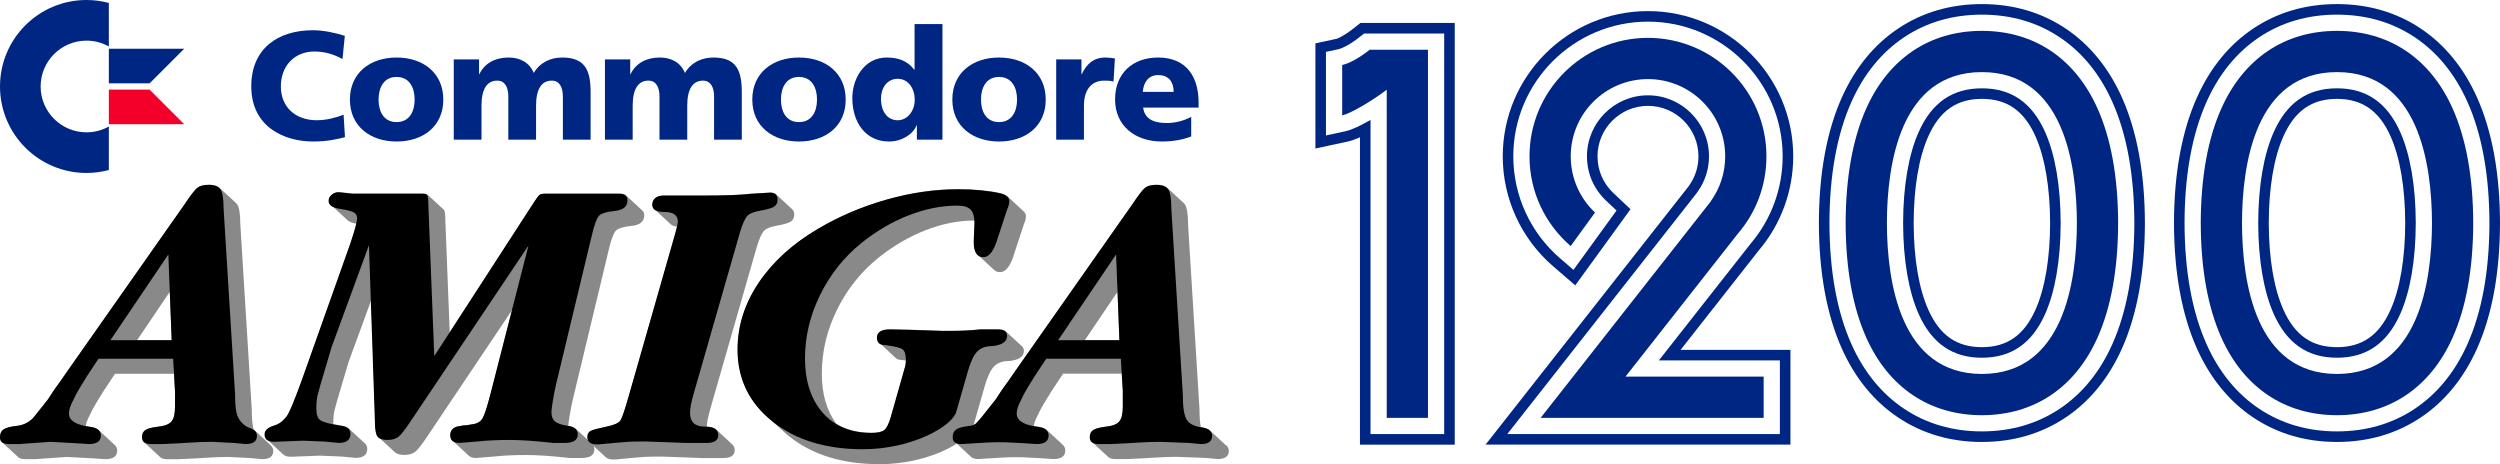 <?xml version="1.0" encoding="UTF-8"?><svg id="Layer_1" xmlns="http://www.w3.org/2000/svg" viewBox="0 0 3839 712.96"><defs><style>.cls-1{fill:#002684;}.cls-2{fill:#f20029;}.cls-3{fill:#898989;}</style></defs><g><line class="cls-1" x1="2897.51" y1="342.49" x2="2897.52" y2="343.39"/><g><path class="cls-1" d="M2217.69,51.45V666.54h-113.11V184.1c-13.92,8.11-28.25,15.2-38.27,17.37l-30.15,6.51V79.68l19.65-4.24c4.34-.94,16-5.92,32.13-18.64l6.78-5.35h122.97m16.21-16.21h-144.81l-4.42,3.48-6.78,5.35c-13.85,10.92-23.34,14.98-25.57,15.54l-19.58,4.22-12.79,2.76V228.06l19.63-4.24,30.15-6.51c5.26-1.14,11.49-3.31,18.64-6.49v472h145.53V35.24h0Z"/><path class="cls-1" d="M2530.62,33.24c114.04,0,206.82,92.78,206.82,206.82,0,49.45-17.55,97.16-49.42,134.41l-140.66,178.96h185.82v113.11h-418.59l31.66-40.28,212.06-269.79,47.06-59.87,1.45-2.02c11.46-15.98,17.52-34.83,17.52-54.51,0-51.67-42.04-93.71-93.71-93.71s-93.71,42.04-93.71,93.71c0,26.05,10.47,50.27,29.47,68.18l15.93,15.02-12.86,17.72-37.37,51.5-15.9,21.91-20.51-17.68c-45.67-39.37-71.87-96.47-71.87-156.66,0-114.04,92.78-206.82,206.82-206.82m0-16.21c-122.98,0-223.03,100.05-223.03,223.03,0,64.9,28.25,126.48,77.49,168.94l20.51,17.68,13.35,11.51,10.36-14.27,15.9-21.91,37.37-51.5,12.86-17.72,8.37-11.54-10.37-9.78-15.93-15.02c-15.72-14.82-24.38-34.84-24.38-56.38,0-42.73,34.77-77.5,77.5-77.5s77.5,34.77,77.5,77.5c0,16.27-5.01,31.86-14.48,45.07l-1.24,1.73-46.84,59.59-212.06,269.79-31.66,40.28-20.62,26.23h468.17v-145.53h-168.67l119.84-152.47c34.24-40.14,53.09-91.52,53.09-144.69,0-122.98-100.05-223.03-223.03-223.03h0Z"/><path class="cls-1" d="M3043.39,22.49c44.89,0,85.18,11.76,119.76,34.94,34.35,23.03,61.42,56.27,80.46,98.79,22.3,49.79,33.7,112.38,33.88,186.09v.38c-.18,73.65-11.58,136.24-33.88,186.03-19.04,42.52-46.12,75.76-80.46,98.79-34.58,23.19-74.88,34.94-119.76,34.94s-85.18-11.76-119.76-34.94c-34.35-23.03-61.42-56.27-80.46-98.79-22.3-49.8-33.7-112.39-33.88-186.09v-.38c.18-73.65,11.58-136.24,33.88-186.03,19.04-42.52,46.12-75.76,80.46-98.79,34.58-23.19,74.88-34.94,119.76-34.94m0,526.83c45.11,0,76.83-21.86,96.97-66.84,15.56-34.73,23.86-83.15,24-140.01-.15-56.86-8.45-105.28-24-140.01-20.14-44.97-51.86-66.84-96.97-66.84s-76.83,21.86-96.97,66.84c-15.56,34.73-23.86,83.15-24,140.01,.15,56.86,8.45,105.28,24,140.01,20.14,44.97,51.86,66.84,96.97,66.84m0-543.05c-48.16,0-91.49,12.68-128.79,37.69-36.91,24.75-65.93,60.29-86.23,105.63-23.23,51.88-35.11,116.69-35.3,192.62v.42c.19,76.01,12.07,140.84,35.3,192.72,20.31,45.34,49.32,80.88,86.23,105.63,37.3,25.01,80.63,37.69,128.79,37.69s91.49-12.68,128.79-37.69c36.91-24.75,65.93-60.29,86.23-105.63,23.23-51.88,35.11-116.69,35.3-192.62v-.42c-.19-76.02-12.07-140.84-35.3-192.72-20.31-45.34-49.32-80.88-86.23-105.63-37.3-25.01-80.63-37.69-128.79-37.69h0Zm0,526.83c-38.57,0-64.68-18.19-82.17-57.25-14.63-32.68-22.44-78.81-22.59-133.43,.14-54.53,7.95-100.66,22.59-133.34,17.49-39.06,43.6-57.25,82.17-57.25s64.68,18.19,82.17,57.25c14.63,32.68,22.44,78.81,22.59,133.43-.14,54.53-7.95,100.66-22.59,133.34-17.49,39.06-43.6,57.25-82.17,57.25h0Z"/><path class="cls-1" d="M3588.68,22.49c44.89,0,85.18,11.76,119.76,34.94,34.35,23.03,61.42,56.27,80.46,98.79,22.3,49.79,33.7,112.38,33.88,186.09v.38c-.18,73.65-11.58,136.24-33.88,186.03-19.04,42.52-46.12,75.76-80.46,98.79-34.58,23.19-74.88,34.94-119.76,34.94s-85.18-11.76-119.76-34.94c-34.35-23.03-61.42-56.27-80.46-98.79-22.3-49.8-33.7-112.39-33.88-186.09v-.38c.18-73.65,11.58-136.24,33.88-186.03,19.04-42.52,46.12-75.76,80.46-98.79,34.58-23.19,74.88-34.94,119.76-34.94m0,526.83c45.11,0,76.83-21.86,96.97-66.84,15.56-34.73,23.86-83.15,24-140.01-.15-56.86-8.45-105.28-24-140.01-20.14-44.97-51.86-66.84-96.97-66.84s-76.83,21.86-96.97,66.84c-15.56,34.73-23.86,83.15-24,140.01,.15,56.86,8.45,105.28,24,140.01,20.14,44.97,51.86,66.84,96.97,66.84m0-543.05c-48.16,0-91.49,12.68-128.79,37.69-36.91,24.75-65.93,60.29-86.23,105.63-23.23,51.88-35.11,116.69-35.3,192.62v.42c.19,76.01,12.07,140.84,35.3,192.72,20.31,45.34,49.32,80.88,86.23,105.63,37.3,25.01,80.63,37.69,128.79,37.69s91.49-12.68,128.79-37.69c36.91-24.75,65.93-60.29,86.23-105.63,23.23-51.88,35.11-116.69,35.3-192.62v-.42c-.19-76.02-12.07-140.84-35.3-192.72-20.31-45.34-49.32-80.88-86.23-105.63-37.3-25.01-80.63-37.69-128.79-37.69h0Zm0,526.83c-38.57,0-64.68-18.19-82.17-57.25-14.63-32.68-22.44-78.81-22.59-133.43,.14-54.53,7.95-100.66,22.59-133.34,17.49-39.06,43.6-57.25,82.17-57.25s64.68,18.19,82.17,57.25c14.63,32.68,22.44,78.81,22.59,133.43-.14,54.53-7.95,100.66-22.59,133.34-17.49,39.06-43.6,57.25-82.17,57.25h0Z"/></g><g><path class="cls-1" d="M2132.43,76.35h-29.08c-16.47,13-31.79,21.17-42.3,23.44v77.35c15.27-3.3,53.35-27.45,68.42-39.41v503.93h63.31V76.35h-60.36Z"/><path class="cls-1" d="M2668.77,358.67h0c27.4-31.84,43.77-73.31,43.77-118.61,0-100.47-81.45-181.92-181.92-181.92s-181.92,81.45-181.92,181.92c0,55.1,24.53,104.44,63.23,137.8l37.37-51.5c-22.94-21.63-37.29-52.28-37.29-86.3,0-65.51,53.1-118.61,118.61-118.61s118.61,53.1,118.61,118.61c0,25.76-8.24,49.58-22.18,69.02h.17l-49.34,62.77-212.06,269.79h342.46v-63.31h-212.16l172.66-219.66Z"/><path class="cls-1" d="M3220.89,166.4c-34.37-76.75-97.41-119.01-177.5-119.01s-143.13,42.27-177.5,119.01c-20.86,46.59-31.53,105.78-31.71,175.92v.32c.17,70.14,10.84,129.33,31.71,175.92,34.37,76.75,97.41,119.01,177.5,119.01s143.13-42.27,177.5-119.01c20.86-46.59,31.53-105.78,31.71-175.92v-.32c-.18-70.14-10.85-129.33-31.71-175.91Zm-177.5,407.82c-124.91,0-145.64-140.24-145.87-231.75,.23-91.5,20.95-231.75,145.87-231.75s145.64,140.24,145.87,231.75c-.23,91.5-20.95,231.75-145.87,231.75Z"/><path class="cls-1" d="M3766.18,166.4c-34.37-76.75-97.41-119.01-177.5-119.01s-143.13,42.27-177.5,119.01c-20.86,46.59-31.53,105.78-31.71,175.92v.32c.17,70.14,10.84,129.33,31.71,175.92,34.37,76.75,97.41,119.01,177.5,119.01s143.13-42.27,177.5-119.01c20.86-46.59,31.53-105.78,31.71-175.92v-.32c-.18-70.14-10.85-129.33-31.71-175.91Zm-177.5,407.82c-124.91,0-145.64-140.24-145.87-231.75,.23-91.5,20.95-231.75,145.87-231.75s145.64,140.24,145.87,231.75c-.23,91.5-20.95,231.75-145.87,231.75Z"/></g></g><g><g><g><path class="cls-1" d="M167.13,194.23c-10.17,5.71-21.87,8.97-34.34,8.97-38.82,0-70.4-31.58-70.4-70.4s31.58-70.4,70.4-70.4c12.46,0,24.17,3.27,34.34,8.97V4.51c-10.96-2.92-22.46-4.51-34.34-4.51C59.46,0,0,59.46,0,132.8s59.46,132.8,132.8,132.8c11.88,0,23.38-1.58,34.34-4.51v-66.86Z"/><polygon class="cls-1" points="222.85 127.96 229.74 127.96 282.86 74.84 222.85 74.84 205.27 74.84 167.14 74.84 167.14 127.96 205.27 127.96 222.85 127.96"/><polygon class="cls-2" points="222.85 137.63 205.27 137.63 167.14 137.63 167.14 190.75 205.27 190.75 222.85 190.75 282.86 190.75 229.74 137.63 222.85 137.63"/></g><g><path class="cls-1" d="M529.74,210.68c-12.54,3.08-26.5,6.63-48.99,6.63-44.02,0-94.9-22.25-94.9-84.72,0-57.51,40.23-86.14,94.66-86.14,16.8,0,33.13,3.79,48.99,8.52l-3.55,35.73c-14.2-7.81-27.92-11.6-43.07-11.6-31.24,0-51.59,22.72-51.59,53.48,0,32.42,22.96,52.06,55.14,52.06,14.44,0,29.11-3.79,41.18-8.52l2.13,34.55Z"/><path class="cls-1" d="M537.32,152.94c0-40.94,31-64.61,71.71-64.61s71.71,23.67,71.71,64.61-31,64.37-71.71,64.37-71.71-23.67-71.71-64.37Zm99.39,0c0-18.46-8.05-34.79-27.69-34.79s-27.69,16.33-27.69,34.79,8.05,34.55,27.69,34.55,27.69-16.33,27.69-34.55Z"/><path class="cls-1" d="M696.82,91.17h38.81v22.72h.47c8.52-17.75,25.56-25.56,44.96-25.56,17.51,0,31.95,7.57,38.57,23.67,9.94-16.57,26.27-23.67,43.78-23.67,35.5,0,43.54,20.12,43.54,53.48v72.65h-42.6v-66.26c0-13.96-4.97-24.38-17.04-24.38-15.15,0-24.14,12.07-24.14,38.57v52.06h-42.6v-66.26c0-13.96-4.97-24.38-17.04-24.38-15.15,0-24.14,12.07-24.14,38.57v52.06h-42.6V91.17Z"/><path class="cls-1" d="M928.98,91.17h38.81v22.72h.47c8.52-17.75,25.56-25.56,44.96-25.56,17.51,0,31.95,7.57,38.57,23.67,9.94-16.57,26.27-23.67,43.78-23.67,35.5,0,43.54,20.12,43.54,53.48v72.65h-42.6v-66.26c0-13.96-4.97-24.38-17.04-24.38-15.15,0-24.14,12.07-24.14,38.57v52.06h-42.6v-66.26c0-13.96-4.97-24.38-17.04-24.38-15.15,0-24.14,12.07-24.14,38.57v52.06h-42.6V91.17Z"/><path class="cls-1" d="M1155.22,152.94c0-40.94,31-64.61,71.71-64.61s71.71,23.67,71.71,64.61-31,64.37-71.71,64.37-71.71-23.67-71.71-64.37Zm99.39,0c0-18.46-8.05-34.79-27.69-34.79s-27.69,16.33-27.69,34.79,8.05,34.55,27.69,34.55,27.69-16.33,27.69-34.55Z"/><path class="cls-1" d="M1447.25,214.47h-39.28v-22.01h-.47c-5.44,13.73-22.72,24.85-42.36,24.85-36.68,0-56.32-30.29-56.32-66.74,0-30.29,18.7-62.24,52.77-62.24,17.04,0,31.47,4.5,42.36,18.7h.47V36.98h42.83V214.47Zm-68.63-29.82c14.2,0,26.03-13.49,26.03-31.47s-10.41-32.18-26.03-32.18c-16.57,0-25.79,14.2-25.79,30.53,0,19.64,9.7,33.13,25.79,33.13Z"/><path class="cls-1" d="M1462.4,152.94c0-40.94,31-64.61,71.71-64.61s71.71,23.67,71.71,64.61-31,64.37-71.71,64.37-71.71-23.67-71.71-64.37Zm99.39,0c0-18.46-8.05-34.79-27.69-34.79s-27.69,16.33-27.69,34.79,8.05,34.55,27.69,34.55,27.69-16.33,27.69-34.55Z"/><path class="cls-1" d="M1709.94,125.25c-4.73-1.42-9.47-1.42-14.44-1.42-19.88,0-31,14.44-31,38.57v52.06h-42.6V91.17h38.81v22.72h.47c7.34-15.62,17.99-25.56,36.44-25.56,4.97,0,10.18,.71,14.44,1.42l-2.13,35.5Z"/><path class="cls-1" d="M1755.38,165.24c2.37,17.04,15.38,23.67,36.21,23.67,11.6,0,24.85-2.6,37.63-9.47v30.05c-13.73,5.44-29.34,7.81-45.2,7.81-40.7,0-71.71-23.9-71.71-64.61s27.69-64.37,66.03-64.37c45.67,0,62.24,32.42,62.24,69.1v7.81h-85.19Zm46.86-24.14c0-14.2-6.63-25.8-23.67-25.8-15.38,0-22.72,11.6-23.66,25.8h47.33Z"/></g></g><g><path class="cls-3" d="M415.83,683.79c-.12-.1-.21-.21-.33-.31-.11-.1-.21-.21-.33-.3-.11-.1-.21-.21-.33-.31-.11-.1-.21-.21-.33-.31-.11-.1-.21-.21-.33-.3-.11-.1-.21-.21-.33-.3-.12-.1-.21-.21-.33-.31-.11-.1-.21-.21-.33-.3-.11-.1-.21-.21-.33-.31-.11-.1-.21-.21-.33-.3-.11-.1-.21-.21-.33-.31-.11-.1-.21-.21-.33-.3-.11-.1-.21-.21-.33-.31-.11-.1-.21-.21-.33-.3-.11-.1-.21-.21-.33-.31-.11-.1-.21-.21-.33-.3-.11-.1-.21-.21-.33-.31-.11-.1-.21-.21-.33-.3-.11-.1-.21-.21-.33-.3-.12-.1-.21-.21-.33-.31-.11-.1-.21-.21-.33-.3-.11-.1-.21-.21-.33-.31-.11-.1-.21-.21-.33-.3-.11-.1-.21-.21-.33-.31-.11-.1-.21-.21-.33-.3-.11-.1-.21-.21-.33-.31-.11-.1-.21-.21-.33-.3-.11-.1-.21-.21-.33-.31-.11-.1-.21-.21-.33-.3-.12-.1-.21-.21-.33-.31-.11-.1-.21-.21-.33-.3-.11-.1-.21-.21-.33-.31-.11-.1-.21-.21-.33-.3-.11-.1-.21-.21-.33-.3-.11-.1-.21-.21-.33-.31-.12-.1-.21-.21-.33-.31-.11-.1-.21-.21-.33-.3-.11-.1-.21-.21-.33-.3-.11-.1-.21-.21-.33-.31-.11-.1-.21-.21-.33-.3-.11-.1-.21-.21-.33-.31-.11-.1-.21-.21-.33-.3-.12-.1-.21-.21-.33-.31-.11-.1-.21-.21-.33-.3-.11-.1-.21-.21-.33-.31-.11-.1-.21-.21-.33-.3-.11-.1-.21-.21-.33-.3-.11-.1-.21-.21-.33-.31-.12-.1-.21-.21-.33-.31-.11-.1-.21-.21-.33-.3-.11-.1-.21-.21-.33-.3-.11-.1-.21-.21-.33-.31-.11-.1-.21-.21-.33-.3-.11-.1-.21-.21-.33-.3-.11-.1-.21-.21-.33-.31-.11-.1-.21-.21-.33-.31-.11-.1-.21-.21-.33-.3-.11-.1-.21-.21-.33-.3-.12-.1-.21-.21-.33-.31-.11-.1-.21-.21-.33-.3-.11-.1-.21-.21-.33-.31-.11-.1-.21-.21-.33-.3-.11-.1-.21-.21-.33-.31-.11-.1-.21-.21-.33-.3-.11-.1-.21-.21-.33-.31-.11-.1-.21-.21-.33-.3-.11-.1-.21-.21-.33-.3-.11-.1-.21-.21-.33-.31-.11-.1-.21-.21-.33-.31-.11-.1-.21-.21-.33-.3-.11-.1-.21-.21-.33-.3-.12-.1-.21-.21-.33-.31-.11-.1-.21-.21-.33-.3-.11-.1-.21-.21-.33-.31-.11-.1-.21-.21-.33-.3-.44-.38-.93-.74-1.45-1.09-.36-1.1-.7-2.21-.93-3.35-1.39-6.88-2.08-16.05-2.08-27.5l-17.65-285.51c0-15.23-1.62-25.12-4.84-29.7-.48-.68-1.03-1.28-1.63-1.86-.1-.11-.23-.2-.33-.31-.1-.11-.22-.2-.33-.3-.1-.11-.23-.2-.33-.31-.1-.11-.23-.2-.33-.31-.1-.11-.23-.2-.33-.3-.1-.11-.23-.2-.33-.3-.1-.11-.23-.2-.33-.31-.1-.11-.22-.2-.33-.3-.1-.11-.23-.2-.33-.31-.1-.11-.23-.2-.33-.31-.1-.11-.23-.2-.33-.3-.1-.11-.23-.2-.33-.3-.1-.11-.23-.2-.33-.31-.1-.11-.23-.2-.33-.3-.1-.11-.23-.2-.33-.3-.1-.11-.23-.2-.33-.31-.1-.11-.23-.2-.33-.31-.1-.11-.23-.2-.33-.3-.1-.11-.23-.2-.33-.3-.1-.11-.23-.2-.33-.31-.1-.11-.22-.2-.33-.3-.1-.11-.23-.2-.33-.31-.1-.11-.23-.2-.33-.31-.1-.11-.23-.2-.33-.3-.1-.11-.23-.2-.33-.3-.1-.11-.23-.2-.33-.31-.1-.11-.22-.2-.33-.3-.1-.11-.23-.2-.33-.31-.1-.11-.23-.2-.33-.3-.1-.11-.23-.2-.33-.31-.1-.11-.22-.2-.33-.3-.1-.11-.23-.2-.33-.31-.1-.11-.23-.2-.33-.3-.1-.11-.23-.2-.33-.31-.1-.11-.23-.2-.33-.3-.1-.11-.23-.2-.33-.31-.1-.11-.23-.2-.33-.3-.1-.11-.23-.2-.33-.3-.1-.11-.23-.2-.33-.31-.1-.11-.22-.2-.33-.3-.1-.11-.23-.2-.33-.31-.1-.11-.23-.2-.33-.3-.1-.11-.23-.2-.33-.31-.1-.11-.22-.2-.33-.3-.1-.11-.23-.2-.33-.31-.1-.11-.23-.2-.33-.3-.1-.11-.23-.2-.33-.31-.1-.11-.23-.2-.33-.3-.1-.11-.23-.2-.33-.31-.1-.11-.22-.2-.33-.3-.1-.11-.23-.2-.33-.3-.1-.11-.23-.2-.33-.31-.1-.11-.23-.2-.33-.3-.1-.11-.23-.2-.33-.3-.1-.11-.23-.2-.33-.31-.1-.11-.22-.2-.33-.3-.1-.11-.23-.2-.33-.31-.1-.11-.23-.2-.33-.3-.1-.11-.23-.2-.33-.31-.1-.11-.22-.2-.33-.3-.1-.11-.23-.2-.33-.31-.1-.11-.23-.2-.33-.31-.1-.11-.22-.2-.33-.3-.1-.11-.23-.2-.33-.3-.1-.11-.23-.2-.33-.31-.1-.11-.23-.2-.33-.3-.1-.11-.23-.2-.33-.3-.1-.11-.23-.2-.33-.31-.1-.11-.22-.2-.33-.3-.1-.11-.23-.2-.33-.31-.1-.11-.23-.2-.33-.3-.1-.11-.23-.2-.33-.31-.1-.11-.22-.2-.33-.3-.1-.11-.23-.2-.33-.31-.1-.11-.23-.2-.33-.31-3.42-3.53-8.97-5.3-16.64-5.3s-13.86,1.52-17.65,4.55c-3.8,3.05-10.25,11.39-19.36,25.05L103.62,569.7l-10.25,14.8-10.25,14.24-9.68,14.8-22.2,27.91c-6.83,7.22-15.28,11.39-25.34,12.53-10.05,1.14-16.89,2.94-20.5,5.41C1.81,661.86,0,665.94,0,671.63c0,3.44,1.16,6,3.46,7.71,.12,.1,.21,.21,.33,.31,.12,.1,.21,.21,.33,.3,.12,.1,.21,.21,.33,.3,.12,.1,.21,.21,.33,.31,.12,.1,.21,.21,.33,.31,.12,.1,.21,.21,.33,.3,.12,.1,.21,.21,.33,.3,.12,.1,.21,.21,.33,.31,.12,.1,.21,.21,.33,.3,.12,.1,.21,.21,.33,.31,.12,.1,.21,.21,.33,.3,.12,.1,.21,.21,.33,.3,.12,.1,.21,.21,.33,.31,.12,.1,.21,.21,.33,.31,.12,.1,.21,.21,.33,.3,.12,.1,.21,.21,.33,.3,.12,.1,.21,.21,.33,.31,.12,.1,.21,.21,.33,.31,.12,.1,.21,.21,.33,.3,.12,.1,.21,.21,.33,.3,.12,.1,.21,.21,.33,.31,.12,.1,.21,.21,.33,.3,.12,.1,.21,.21,.33,.31,.12,.1,.21,.21,.33,.3,.12,.1,.21,.21,.33,.31,.12,.1,.21,.21,.33,.3,.12,.1,.21,.21,.33,.31,.12,.1,.21,.21,.33,.3,.12,.1,.21,.21,.33,.31,.12,.1,.21,.21,.33,.3,.12,.1,.21,.21,.33,.3,.12,.1,.21,.21,.33,.31,.12,.1,.21,.21,.33,.3,.12,.1,.21,.21,.33,.31,.12,.1,.21,.21,.33,.3,.12,.1,.21,.21,.33,.31,.12,.1,.21,.21,.33,.3,.12,.1,.21,.21,.33,.31,.12,.1,.21,.21,.33,.3,.12,.1,.21,.21,.33,.31,.12,.1,.21,.21,.33,.3,.12,.1,.21,.21,.33,.3,.12,.1,.21,.21,.33,.31,.12,.1,.21,.21,.33,.3,.12,.1,.21,.21,.33,.31,.12,.1,.21,.21,.33,.3,.12,.1,.21,.21,.33,.31,.12,.1,.21,.21,.33,.3,.12,.1,.21,.21,.33,.31,.12,.1,.21,.21,.33,.3,.12,.1,.21,.21,.33,.3,.12,.1,.21,.21,.33,.31,.12,.1,.21,.21,.33,.31,.12,.1,.21,.21,.33,.3,.12,.1,.21,.21,.33,.3,.12,.1,.21,.21,.33,.31,.12,.1,.21,.21,.33,.3,.12,.1,.21,.21,.33,.31,.12,.1,.21,.21,.33,.3,.12,.1,.21,.21,.33,.31,.12,.1,.21,.21,.33,.3,.12,.1,.21,.21,.33,.31,.12,.1,.21,.21,.33,.3,.12,.1,.21,.21,.33,.3,.12,.1,.21,.21,.33,.31,.12,.1,.21,.21,.33,.31,.12,.1,.21,.21,.33,.3,.12,.1,.21,.21,.33,.3,.12,.1,.21,.21,.33,.31,.12,.1,.21,.21,.33,.3,.12,.1,.21,.21,.33,.31,.12,.1,.21,.21,.33,.3,.12,.1,.21,.21,.33,.31,.12,.1,.21,.21,.33,.3,.12,.1,.21,.21,.33,.31,2.27,1.88,5.76,2.84,10.54,2.84h15.37l48.4-3.42,37.58,2.05,21.64,1.37c12.14,0,18.22-4.38,18.22-13.15,0-3-.93-5.49-2.69-7.5-.47-.6-1-1.16-1.62-1.68-.11-.1-.22-.21-.33-.3-.11-.1-.22-.21-.33-.3-.11-.1-.22-.21-.33-.31-.11-.1-.22-.21-.33-.31-.11-.1-.22-.21-.33-.3-.11-.1-.22-.21-.33-.3-.11-.1-.22-.21-.33-.31-.11-.1-.22-.21-.33-.31-.11-.1-.22-.21-.33-.3-.11-.1-.22-.21-.33-.3-.11-.1-.22-.21-.33-.31-.11-.1-.22-.21-.33-.3-.11-.1-.22-.21-.33-.31-.11-.1-.22-.21-.33-.3-.11-.1-.22-.21-.33-.3-.11-.1-.22-.21-.33-.31-.11-.1-.22-.21-.33-.31-.11-.1-.22-.21-.33-.3-.11-.1-.22-.21-.33-.3-.11-.1-.22-.21-.33-.31-.11-.1-.22-.21-.33-.3-.11-.1-.22-.21-.33-.31-.11-.1-.22-.21-.33-.3-.11-.1-.22-.21-.33-.31-.11-.1-.22-.21-.33-.3-.11-.1-.22-.21-.33-.31-.11-.1-.22-.21-.33-.3-.11-.1-.22-.21-.33-.31-.11-.1-.22-.21-.33-.3-.11-.1-.22-.21-.33-.31-.11-.1-.22-.21-.33-.3-.11-.1-.22-.21-.33-.3-.11-.1-.22-.21-.33-.31-.11-.1-.22-.21-.33-.3-.11-.1-.22-.21-.33-.31-.11-.1-.22-.21-.33-.3-.11-.1-.22-.21-.33-.31-.11-.1-.22-.21-.33-.3-.11-.1-.22-.21-.33-.31-.11-.1-.22-.21-.33-.3-.11-.1-.22-.21-.33-.31-.11-.1-.22-.21-.33-.3-.11-.1-.22-.21-.33-.31-.11-.1-.22-.21-.33-.3-.11-.1-.22-.21-.33-.3-.11-.1-.22-.21-.33-.31-.11-.1-.22-.21-.33-.3-.11-.1-.22-.21-.33-.31-.11-.1-.22-.21-.33-.3-.11-.1-.22-.21-.33-.31-.11-.1-.22-.21-.33-.3-.11-.1-.22-.21-.33-.31-.11-.1-.22-.21-.33-.3-.11-.1-.22-.21-.33-.31-.11-.1-.22-.21-.33-.3-.11-.1-.22-.21-.33-.31-.11-.1-.22-.21-.33-.3-.11-.1-.22-.21-.33-.3-.11-.1-.22-.21-.33-.31-.11-.1-.22-.21-.33-.3-.11-.1-.22-.21-.33-.31-.11-.1-.22-.21-.33-.3-.11-.1-.22-.21-.33-.3-.11-.1-.22-.21-.33-.31-.11-.1-.22-.21-.33-.31-.11-.1-.22-.21-.33-.3-.11-.1-.22-.21-.33-.3-.11-.1-.22-.21-.33-.31-.11-.1-.22-.21-.33-.31-.11-.1-.22-.21-.33-.3-.11-.1-.22-.21-.33-.3-.11-.1-.22-.21-.33-.31-.11-.1-.22-.21-.33-.3-.16-.15-.34-.29-.51-.43-.38-.32-.84-.6-1.27-.89-.2-.13-.37-.28-.58-.41-2.45-1.49-5.66-2.55-9.7-3.16-2.82-.33-5.46-.74-7.92-1.21,.75-4.97,2.92-10.77,6.56-17.42,1.91-4.57,5.16-10.68,9.75-18.3,2.3-3.81,5.93-9.72,10.9-17.73l17.78-26.88h90.65l1.54,27v23.35c0,10.63-1.71,18.13-5.12,22.49-3.42,4.37-10.06,7.12-19.93,8.26-9.88,1.14-16.61,2.85-20.21,5.13-3.61,2.27-5.41,5.89-5.41,10.82,0,3.67,1.14,6.39,3.39,8.19,.11,.1,.21,.21,.33,.31,.11,.1,.21,.21,.33,.3,.11,.1,.21,.21,.33,.31,.11,.1,.21,.21,.33,.3,.11,.1,.22,.21,.33,.31,.11,.1,.21,.21,.33,.3,.11,.1,.21,.21,.33,.3,.11,.1,.21,.21,.33,.31,.11,.1,.22,.21,.33,.3,.11,.1,.21,.21,.33,.3,.11,.1,.21,.21,.33,.31,.11,.1,.21,.21,.33,.31,.11,.1,.21,.21,.33,.3,.11,.1,.21,.21,.33,.3,.11,.1,.22,.21,.33,.31,.11,.1,.21,.21,.33,.31,.11,.1,.21,.21,.33,.3,.11,.1,.22,.21,.33,.31,.11,.1,.21,.21,.33,.3,.11,.1,.21,.21,.33,.3,.11,.1,.21,.21,.33,.31,.11,.1,.22,.21,.33,.3,.11,.1,.21,.21,.33,.3,.11,.1,.21,.21,.33,.31,.11,.1,.21,.21,.33,.31,.11,.1,.21,.21,.33,.3,.11,.1,.21,.21,.33,.3,.11,.1,.22,.21,.33,.31,.11,.1,.21,.21,.33,.3,.11,.1,.21,.21,.33,.31,.11,.1,.21,.21,.33,.3,.11,.1,.21,.21,.33,.31,.11,.1,.21,.21,.33,.3,.11,.1,.22,.21,.33,.31,.11,.1,.21,.21,.33,.3,.11,.1,.21,.21,.33,.31,.11,.1,.21,.21,.33,.3,.11,.1,.22,.21,.33,.31,.11,.1,.21,.21,.33,.3,.11,.1,.21,.21,.33,.31,.11,.1,.21,.21,.33,.3,.11,.1,.21,.21,.33,.3,.11,.1,.21,.21,.33,.31,.11,.1,.21,.21,.33,.3,.11,.1,.21,.21,.33,.31,.11,.1,.21,.21,.33,.3,.11,.1,.22,.21,.33,.31,.11,.1,.21,.21,.33,.3,.11,.1,.21,.21,.33,.31,.11,.1,.21,.21,.33,.3,.11,.1,.22,.21,.33,.31,.11,.1,.21,.21,.33,.3,.11,.1,.21,.21,.33,.31,.11,.1,.21,.21,.33,.3,.11,.1,.21,.21,.33,.31,.11,.1,.21,.21,.33,.3,.11,.1,.22,.21,.33,.31,.11,.1,.21,.21,.33,.3,.11,.1,.21,.21,.33,.3,.11,.1,.21,.21,.33,.31,.11,.1,.21,.21,.33,.3,.11,.1,.21,.21,.33,.3,.11,.1,.21,.21,.33,.31,.11,.1,.21,.21,.33,.31,.11,.1,.21,.21,.33,.3,.11,.1,.21,.21,.33,.31,.11,.1,.21,.21,.33,.3,.11,.1,.21,.21,.33,.31,.11,.1,.21,.21,.33,.3,.11,.1,.22,.21,.33,.31,.11,.1,.21,.21,.33,.3,.11,.1,.21,.21,.33,.3,.11,.1,.21,.21,.33,.31,.11,.1,.21,.21,.33,.3,.11,.1,.21,.21,.33,.3,2.18,1.94,5.51,2.93,10.04,2.93h18.79c14.42-.57,27.99-1.28,40.71-2.14,12.71-.86,24.38-1.28,35.02-1.28l33.54,1.71,18.22,1.71c11.39,0,17.08-4.18,17.08-12.56,0-3.58-1.36-6.46-4.05-8.64Zm-205.34-161.34l50.25-74.36,2.88,74.36h-53.14Z"/><path class="cls-3" d="M1124.76,682.71c-.1-.11-.23-.2-.33-.3-.1-.11-.23-.2-.33-.31-.1-.11-.23-.2-.33-.3-.1-.11-.23-.2-.33-.31-.1-.11-.23-.2-.33-.31-.1-.11-.23-.2-.33-.3-.1-.11-.23-.2-.33-.3-.1-.11-.23-.2-.33-.31-.1-.11-.23-.2-.33-.3-.1-.11-.23-.2-.33-.31-.1-.11-.23-.2-.33-.3-.1-.11-.23-.2-.33-.3-.1-.11-.23-.2-.33-.31-.1-.11-.23-.2-.33-.3-.1-.11-.23-.2-.33-.31-.1-.11-.23-.2-.33-.3-.1-.11-.23-.2-.33-.31-.1-.11-.23-.2-.33-.31-.1-.11-.23-.2-.33-.3-.1-.11-.23-.2-.33-.3-.1-.11-.23-.2-.33-.31-.1-.11-.23-.2-.33-.3-.1-.11-.23-.2-.33-.31-.1-.11-.23-.2-.33-.3-.1-.11-.23-.2-.33-.31-.1-.11-.23-.2-.33-.3-.1-.11-.23-.2-.33-.31-.1-.11-.23-.2-.33-.3-.1-.11-.23-.2-.33-.3-.1-.11-.23-.2-.33-.31-.1-.11-.23-.2-.33-.31-.1-.11-.23-.2-.33-.3-.1-.11-.23-.2-.33-.3-.1-.11-.23-.2-.33-.31-.1-.11-.23-.2-.33-.3-.1-.11-.23-.2-.33-.31-.1-.11-.23-.2-.33-.3-.1-.11-.23-.2-.33-.31-.1-.11-.23-.2-.33-.3-.1-.11-.23-.2-.33-.31-.1-.11-.23-.2-.33-.3-.1-.11-.23-.2-.33-.3-.1-.11-.23-.2-.33-.31-.1-.11-.23-.2-.33-.31-.1-.11-.23-.2-.33-.3-.1-.11-.23-.2-.33-.3-.1-.11-.23-.2-.33-.31-.1-.11-.23-.2-.33-.3-.1-.11-.23-.2-.33-.31-.1-.11-.23-.2-.33-.3-.1-.11-.23-.2-.33-.3-.1-.11-.23-.2-.33-.31-.1-.11-.23-.2-.33-.31-.1-.11-.23-.2-.33-.3-.1-.11-.23-.2-.33-.3-.1-.11-.23-.2-.33-.31-.1-.11-.23-.2-.33-.31-.1-.11-.23-.2-.33-.3-.1-.11-.23-.2-.33-.3-.1-.11-.23-.2-.33-.31-.1-.11-.23-.2-.33-.3-.1-.11-.23-.2-.33-.31-.1-.11-.23-.2-.33-.3-.1-.11-.23-.2-.33-.3-.1-.11-.23-.2-.33-.31-.1-.11-.23-.2-.33-.31-.1-.11-.23-.2-.33-.3-.1-.11-.23-.2-.33-.3-.1-.11-.23-.2-.33-.31-.1-.11-.23-.2-.33-.31-.1-.11-.23-.2-.33-.3-.1-.11-.23-.2-.33-.3-.1-.11-.23-.2-.33-.31-.1-.11-.23-.2-.33-.3-2.84-3.02-7.9-4.65-15.04-4.98,.29-6.33,1.97-14.97,5.06-25.97l71.74-249.96c3.79-12.53,7.4-20.69,10.82-24.48,3.42-3.79,10.15-6.55,20.21-8.26,10.05-1.71,16.98-3.7,20.78-5.98,3.79-2.28,5.7-5.88,5.7-10.82,0-3.72-1.04-6.47-3.06-8.27-.11-.11-.22-.2-.33-.3-.11-.11-.22-.21-.33-.31-.11-.11-.22-.2-.33-.3-.11-.11-.22-.21-.33-.31-.11-.11-.22-.2-.33-.3-.11-.11-.22-.21-.33-.31-.11-.11-.22-.2-.33-.3-.11-.11-.22-.2-.33-.3-.11-.11-.22-.21-.33-.31-.11-.11-.22-.2-.33-.3-.11-.11-.22-.21-.33-.31-.11-.11-.22-.2-.33-.3-.11-.11-.22-.21-.33-.31-.11-.11-.22-.2-.33-.3-.11-.11-.22-.21-.33-.31-.11-.11-.22-.2-.33-.3-.11-.11-.22-.21-.33-.31-.11-.11-.22-.2-.33-.3-.11-.11-.22-.21-.33-.31-.11-.11-.22-.2-.33-.3-.11-.11-.22-.2-.33-.3-.11-.11-.22-.21-.33-.31-.11-.11-.22-.2-.33-.3-.11-.11-.22-.21-.33-.31-.11-.11-.22-.2-.33-.3-.11-.11-.22-.21-.33-.31-.11-.11-.22-.2-.33-.3-.11-.11-.22-.21-.33-.31-.11-.11-.22-.2-.33-.3-.11-.11-.22-.21-.33-.31-.11-.11-.22-.2-.33-.3-.11-.11-.22-.21-.33-.31-.11-.11-.22-.2-.33-.3-.11-.11-.22-.2-.33-.31-.11-.11-.22-.2-.33-.3-.11-.11-.22-.2-.33-.3-.11-.11-.22-.21-.33-.31-.11-.11-.22-.21-.33-.31-.11-.11-.22-.2-.33-.3-.11-.11-.22-.2-.33-.3-.11-.11-.22-.21-.33-.31-.11-.11-.22-.2-.33-.3-.11-.11-.22-.21-.33-.31-.11-.11-.22-.2-.33-.3-.11-.11-.22-.21-.33-.31-.11-.11-.22-.2-.33-.3-.11-.11-.22-.2-.33-.31-.11-.11-.22-.2-.33-.3-.11-.11-.22-.2-.33-.3-.11-.11-.22-.21-.33-.31-.11-.11-.22-.21-.33-.31-.11-.11-.22-.2-.33-.3-.11-.11-.22-.2-.33-.3-.11-.11-.22-.21-.33-.31-.11-.11-.22-.2-.33-.3-.11-.11-.22-.21-.33-.31-.11-.11-.22-.2-.33-.3-.11-.11-.22-.2-.33-.3-.11-.11-.22-.21-.33-.31-.11-.11-.22-.2-.33-.3-.11-.11-.22-.21-.33-.31-.11-.11-.22-.2-.33-.3-.11-.11-.22-.21-.33-.31-.11-.11-.22-.2-.33-.3-.11-.11-.22-.21-.33-.31-.11-.11-.22-.2-.33-.3-.11-.11-.22-.21-.33-.31-.11-.11-.22-.2-.33-.3-.11-.11-.22-.21-.33-.31-.11-.11-.22-.2-.33-.3-.11-.11-.22-.2-.33-.3-.11-.11-.22-.21-.33-.31-.11-.11-.22-.2-.33-.3-.11-.11-.22-.21-.33-.31-.11-.11-.22-.2-.33-.3-1.9-1.89-4.77-2.85-8.66-2.85l-30.18,1.82c-14.43,1.82-39.86,2.73-76.3,2.73h-57.51c-5.32,0-9.49,1.27-12.52,3.82-3.04,2.55-4.56,5.99-4.56,10.35,0,2.83,.96,5.1,2.81,6.83,.1,.11,.22,.2,.33,.3,.1,.11,.22,.2,.33,.3,.1,.11,.22,.2,.33,.31,.1,.11,.22,.2,.33,.3,.1,.11,.22,.2,.33,.31,.1,.11,.22,.2,.33,.3,.1,.11,.22,.2,.33,.31,.1,.11,.22,.2,.33,.3,.1,.11,.22,.2,.33,.31,.1,.11,.22,.2,.33,.3,.1,.11,.22,.2,.33,.31,.1,.11,.22,.2,.33,.3,.1,.11,.22,.2,.33,.31,.1,.11,.22,.2,.33,.3,.1,.11,.22,.2,.33,.31,.1,.11,.22,.2,.33,.3,.1,.11,.22,.2,.33,.3,.1,.11,.22,.2,.33,.31,.1,.11,.22,.2,.33,.3,.1,.11,.22,.2,.33,.31,.1,.11,.22,.2,.33,.3,.1,.11,.22,.2,.33,.31,.1,.11,.22,.2,.33,.3,.1,.11,.22,.2,.33,.31,.1,.11,.22,.2,.33,.3,.1,.11,.22,.2,.33,.31,.1,.11,.22,.2,.33,.3,.1,.11,.22,.2,.33,.31,.1,.11,.22,.2,.33,.3,.1,.11,.22,.2,.33,.31,.1,.11,.22,.2,.33,.3,.1,.11,.22,.2,.33,.31,.1,.11,.22,.2,.33,.3,.1,.11,.22,.2,.33,.3,.1,.11,.22,.2,.33,.31,.1,.11,.22,.2,.33,.31,.1,.11,.22,.2,.33,.3,.1,.11,.22,.2,.33,.3,.1,.11,.22,.2,.33,.31,.1,.11,.22,.2,.33,.3,.1,.11,.22,.2,.33,.31,.1,.11,.22,.2,.33,.3,.1,.11,.22,.2,.33,.3,.1,.11,.22,.2,.33,.31,.1,.11,.22,.2,.33,.31,.1,.11,.22,.2,.33,.3,.1,.11,.22,.2,.33,.3,.1,.11,.22,.2,.33,.31,.1,.11,.22,.2,.33,.31,.1,.11,.22,.2,.33,.3,.1,.11,.22,.2,.33,.3,.1,.11,.22,.2,.33,.31,.1,.11,.22,.2,.33,.3,.1,.11,.22,.2,.33,.3,.1,.11,.22,.2,.33,.31,.1,.11,.22,.2,.33,.3,.1,.11,.22,.2,.33,.31,.1,.11,.22,.2,.33,.3,.1,.11,.22,.2,.33,.31,.1,.11,.22,.2,.33,.3,.1,.11,.22,.2,.33,.31,.1,.11,.22,.2,.33,.3,.1,.11,.22,.2,.33,.31,.1,.11,.22,.2,.33,.3,.1,.11,.22,.2,.33,.31,.1,.11,.22,.2,.33,.3,.1,.11,.22,.2,.33,.3,.1,.11,.22,.2,.33,.31,.1,.11,.22,.2,.33,.3,.1,.11,.22,.2,.33,.31,.1,.11,.22,.2,.33,.3,.1,.11,.22,.2,.33,.31,.1,.11,.22,.2,.33,.3,.1,.11,.22,.2,.33,.31,.1,.11,.22,.2,.33,.3,2.07,2.14,5.5,3.46,10.2,4.02-.66,2.84-1.55,6.23-2.72,10.26l-71.17,248.82c-6.08,21.64-10.45,34.45-13.1,38.43-2.66,3.98-10.06,7.22-22.21,9.68-12.15,2.47-19.93,4.56-23.35,6.26-3.42,1.71-5.12,4.84-5.12,9.39,0,1.91,.32,3.58,.94,5.01-.05-.05-.12-.09-.18-.13-.11-.1-.22-.21-.33-.3-.11-.1-.22-.21-.33-.3-.11-.1-.22-.21-.33-.31-.11-.1-.22-.21-.33-.3-.11-.1-.22-.21-.33-.31-.11-.1-.22-.21-.33-.31-.11-.1-.22-.2-.33-.3-.11-.1-.22-.21-.33-.31-.11-.1-.22-.21-.33-.31-.11-.1-.22-.21-.33-.3-.11-.1-.22-.21-.33-.3-.11-.1-.22-.21-.33-.31-.11-.1-.22-.21-.33-.31-.11-.1-.22-.21-.33-.3-.11-.1-.22-.21-.33-.3-.11-.1-.22-.21-.33-.31-.11-.1-.22-.21-.33-.3-.11-.1-.22-.21-.33-.31-.11-.1-.22-.21-.33-.3-.11-.1-.22-.21-.33-.31-.11-.1-.22-.21-.33-.3-.11-.1-.22-.21-.33-.31-.11-.1-.22-.21-.33-.3-.11-.1-.22-.21-.33-.3-.11-.1-.22-.21-.33-.31-.11-.1-.22-.21-.33-.31-.11-.1-.22-.21-.33-.3-.11-.1-.22-.21-.33-.3-.11-.1-.22-.21-.33-.31-.11-.1-.22-.21-.33-.3-.11-.1-.22-.21-.33-.31-.11-.1-.22-.21-.33-.3-.11-.1-.22-.21-.33-.31-.11-.1-.22-.21-.33-.3-.11-.1-.22-.21-.33-.31-.11-.1-.22-.21-.33-.3-.11-.1-.22-.21-.33-.31-.11-.1-.22-.21-.33-.3-.11-.1-.22-.21-.33-.31-.11-.1-.22-.21-.33-.3-.11-.1-.22-.21-.33-.3-.11-.1-.22-.21-.33-.31-.11-.1-.22-.21-.33-.3-.11-.1-.22-.21-.33-.31-.11-.1-.22-.21-.33-.31-.11-.1-.22-.21-.33-.3-.11-.1-.22-.21-.33-.3-.11-.1-.22-.21-.33-.31-.11-.1-.22-.21-.33-.3-.11-.1-.22-.21-.33-.31-.11-.1-.22-.21-.33-.3-.11-.1-.22-.21-.33-.31-.11-.1-.22-.2-.33-.3-.11-.1-.22-.21-.33-.3-.11-.1-.22-.21-.33-.31-.11-.1-.22-.21-.33-.3-.11-.1-.22-.21-.33-.31-2.47-2.27-6.21-3.81-11.28-4.59-.06-.01-.12-.02-.18-.03,.23-3.39,.95-8.73,2.18-16.09,1.51-9.09,3.03-16.87,4.56-23.31l55.8-232.53c3.42-14.02,6.74-23.02,9.96-27.01,3.22-3.98,11.39-6.63,24.49-7.95,13.1-1.33,19.64-6.73,19.64-16.21,0-3.46-1.09-6.04-3.25-7.74-.11-.1-.21-.21-.33-.31-.11-.1-.21-.21-.33-.3-.11-.1-.21-.21-.33-.31-.11-.1-.21-.21-.33-.3-.11-.1-.21-.21-.33-.31-.11-.1-.21-.21-.33-.3-.11-.1-.21-.21-.33-.31-.11-.1-.21-.21-.33-.3-.11-.1-.21-.21-.33-.31-.11-.1-.21-.21-.33-.3-.11-.1-.21-.21-.33-.31-.11-.1-.21-.21-.33-.3-.11-.1-.21-.21-.33-.31-.11-.1-.21-.21-.33-.3-.11-.1-.21-.21-.33-.3-.11-.1-.21-.21-.33-.31-.11-.1-.21-.21-.33-.31-.11-.1-.21-.21-.33-.3-.11-.1-.21-.21-.33-.3-.11-.1-.21-.21-.33-.31-.11-.1-.21-.21-.33-.3-.11-.1-.21-.21-.33-.31-.11-.1-.21-.21-.33-.3-.11-.1-.21-.21-.33-.31-.11-.1-.21-.21-.33-.3-.11-.1-.21-.21-.33-.31-.11-.1-.21-.21-.33-.3-.11-.1-.21-.21-.33-.3-.11-.1-.21-.21-.33-.31-.11-.1-.21-.21-.33-.31-.11-.1-.21-.21-.33-.3-.11-.1-.21-.21-.33-.3-.11-.1-.21-.21-.33-.31-.11-.1-.21-.21-.33-.3-.11-.1-.21-.21-.33-.3-.11-.1-.21-.21-.33-.31-.11-.1-.21-.21-.33-.3-.11-.1-.21-.21-.33-.31-.11-.1-.21-.21-.33-.3-.11-.1-.21-.21-.33-.31-.11-.1-.21-.21-.33-.3-.11-.1-.21-.21-.33-.31-.11-.1-.21-.21-.33-.31-.11-.1-.21-.21-.33-.3-.11-.1-.21-.21-.33-.3-.11-.1-.21-.21-.33-.31-.11-.1-.21-.21-.33-.3-.11-.1-.21-.21-.33-.3-.11-.1-.21-.21-.33-.31-.11-.1-.21-.21-.33-.3-.11-.1-.21-.21-.33-.31-.11-.1-.21-.21-.33-.3-.11-.1-.21-.21-.33-.31-.11-.1-.21-.21-.33-.3-.11-.1-.21-.21-.33-.31-.11-.1-.21-.21-.33-.3-.11-.1-.21-.21-.33-.31-.11-.1-.21-.21-.33-.3-.11-.1-.21-.21-.33-.31-.11-.1-.21-.21-.33-.3-.11-.1-.21-.21-.33-.31-.11-.1-.21-.21-.33-.3-.11-.1-.21-.21-.33-.3-.11-.1-.21-.21-.33-.31-.11-.1-.21-.21-.33-.31-.11-.1-.21-.21-.33-.3-.11-.1-.21-.21-.33-.3-.11-.1-.21-.21-.33-.31-.11-.1-.21-.21-.33-.3-.11-.1-.21-.21-.33-.31-.11-.1-.21-.21-.33-.3-.11-.1-.21-.21-.33-.31-.11-.1-.21-.21-.33-.3-.11-.1-.21-.21-.33-.31-.11-.1-.21-.21-.33-.3-2.09-1.85-5.27-2.79-9.61-2.79h-113.3c-4.56,0-7.6,.54-9.11,1.63-1.52,1.09-4.18,4.54-7.97,10.34l-130.69,201.76-6.81-174.1c0-7.59-.57-12.33-1.71-14.24-.21-.41-.57-.75-1.05-1.05-.11-.09-.17-.19-.3-.27-.12-.1-.19-.21-.33-.3-.12-.1-.19-.22-.33-.31-.12-.1-.19-.21-.33-.3-.12-.1-.19-.21-.33-.31-.12-.1-.19-.21-.33-.3-.12-.1-.19-.21-.33-.3-.12-.1-.19-.22-.33-.31-.12-.1-.19-.21-.33-.3-.12-.1-.19-.22-.33-.31-.12-.1-.19-.21-.33-.3-.12-.1-.19-.22-.33-.31-.12-.1-.19-.21-.33-.3-.12-.1-.19-.21-.33-.3-.12-.1-.19-.22-.33-.31-.12-.1-.19-.22-.33-.3-.12-.1-.19-.22-.33-.31-.12-.1-.19-.21-.33-.3-.12-.1-.19-.22-.33-.31-.12-.1-.19-.21-.33-.3-.12-.1-.19-.22-.33-.31-.12-.1-.19-.21-.33-.3-.12-.1-.19-.22-.33-.31-.12-.1-.19-.21-.33-.3-.12-.1-.19-.22-.33-.31-.12-.1-.19-.21-.33-.3-.12-.1-.19-.22-.33-.31-.12-.1-.19-.21-.33-.3-.12-.1-.19-.21-.33-.3-.12-.1-.19-.22-.33-.31-.12-.1-.19-.21-.33-.3-.12-.1-.19-.22-.33-.31-.12-.1-.19-.21-.33-.3-.12-.1-.19-.22-.33-.31-.12-.1-.19-.21-.33-.3-.12-.1-.19-.22-.33-.31-.12-.1-.19-.21-.33-.3-.12-.1-.19-.22-.33-.31-.12-.1-.19-.21-.33-.3-.12-.1-.19-.22-.33-.31-.12-.1-.19-.21-.33-.3-.12-.1-.19-.22-.33-.31-.12-.1-.19-.21-.33-.3-.12-.1-.19-.21-.33-.31-.12-.1-.19-.21-.33-.3-.12-.1-.19-.21-.33-.3-.12-.1-.19-.22-.33-.31-.12-.1-.19-.21-.33-.3-.12-.1-.19-.22-.33-.31-.12-.1-.19-.21-.33-.3-.12-.1-.19-.22-.33-.31-.12-.1-.19-.21-.33-.3-.12-.1-.19-.22-.33-.31-.12-.1-.19-.21-.33-.3-.12-.1-.19-.22-.33-.31-.12-.1-.19-.21-.33-.3-.12-.1-.19-.21-.33-.31-.12-.1-.19-.21-.33-.3-.12-.1-.19-.21-.33-.3-.12-.1-.19-.22-.33-.31-.12-.1-.19-.21-.33-.3-.12-.1-.19-.22-.33-.31-.12-.1-.19-.21-.33-.3-.12-.1-.19-.22-.33-.31-.12-.1-.19-.21-.33-.3-.12-.1-.19-.22-.33-.31-.12-.1-.19-.21-.33-.3-.12-.1-.19-.21-.33-.3-.12-.1-.19-.22-.33-.31-.12-.1-.19-.21-.33-.3-.12-.1-.19-.22-.33-.31-.12-.1-.19-.21-.33-.3-.12-.1-.19-.22-.33-.31-.12-.1-.19-.21-.33-.3-.11-.09-.17-.2-.29-.29-1.17-1.03-3.56-1.59-7.33-1.59h-107.04l-21.07-2.28c-4.18,0-7.79,1.34-10.82,3.99-3.04,2.66-4.56,5.69-4.56,9.11,0,2.57,.91,4.75,2.65,6.56,.1,.11,.23,.2,.33,.31,.09,.11,.23,.2,.33,.3,.1,.11,.23,.2,.33,.31,.1,.11,.23,.2,.33,.3,.1,.11,.23,.2,.33,.31,.1,.11,.23,.2,.33,.3,.1,.11,.23,.2,.33,.31,.1,.11,.23,.2,.33,.3,.1,.11,.23,.2,.33,.31,.1,.11,.23,.2,.33,.3,.1,.11,.23,.2,.33,.31,.09,.11,.23,.2,.33,.3,.1,.11,.23,.2,.33,.3,.1,.11,.23,.2,.33,.31,.1,.11,.23,.2,.33,.3,.1,.11,.23,.2,.33,.31,.1,.11,.23,.2,.33,.31,.09,.11,.23,.2,.33,.3,.1,.11,.23,.2,.33,.31,.1,.11,.23,.2,.33,.31,.1,.11,.23,.2,.33,.3,.09,.11,.23,.2,.33,.3,.1,.11,.23,.2,.33,.31,.1,.11,.23,.2,.33,.31,.1,.11,.23,.2,.33,.3,.1,.11,.23,.2,.33,.31,.1,.11,.23,.2,.33,.3,.1,.11,.23,.2,.33,.3,.1,.11,.23,.2,.33,.31,.1,.11,.23,.2,.33,.31,.09,.11,.23,.2,.33,.3,.1,.11,.23,.2,.33,.31,.1,.11,.23,.2,.33,.31,.1,.11,.23,.2,.33,.3,.09,.11,.23,.2,.33,.3,.1,.11,.23,.2,.33,.31,.1,.11,.23,.2,.33,.31,.1,.11,.23,.2,.33,.3,.1,.11,.23,.2,.33,.3,.1,.11,.23,.2,.33,.31,.09,.11,.23,.2,.33,.3,.1,.11,.23,.2,.33,.31,.1,.11,.23,.2,.33,.3,.1,.11,.23,.2,.33,.31,.1,.11,.23,.2,.33,.3,.1,.11,.23,.2,.33,.31,.09,.11,.23,.2,.33,.3,.1,.11,.23,.2,.33,.31,.1,.11,.23,.2,.33,.3,.1,.11,.23,.2,.33,.31,.1,.11,.23,.2,.33,.3,.1,.11,.23,.2,.33,.3,.1,.11,.23,.2,.33,.31,.09,.11,.23,.2,.33,.3,.1,.11,.23,.2,.33,.31,.1,.11,.23,.2,.33,.3,.1,.11,.23,.2,.33,.31,.1,.11,.23,.2,.33,.3,.1,.11,.23,.2,.33,.31,.09,.11,.23,.2,.33,.3,.1,.11,.23,.2,.33,.31,.1,.11,.23,.2,.33,.3,.1,.11,.23,.2,.33,.31,.09,.11,.23,.2,.33,.3,.1,.11,.23,.2,.33,.3,.1,.11,.23,.2,.33,.31,.1,.11,.23,.2,.33,.3,.1,.11,.23,.2,.33,.31,.1,.11,.23,.2,.33,.31,.09,.11,.23,.2,.33,.3,.1,.11,.23,.2,.33,.31,.1,.11,.23,.2,.33,.31,.09,.11,.23,.2,.33,.3,.1,.11,.23,.2,.33,.31,.1,.11,.23,.2,.33,.3,2.58,2.92,7.31,4.91,14.19,5.98,.2,.03,.37,.06,.57,.09-1.59,6.74-4.53,16.55-8.84,29.46l-74.02,208.39c-12.15,33.79-20.31,53.24-24.48,58.36,0,0-1.63,1.8-3.62,3.98-4,4.39-9.06,7.79-14.76,9.44-10.02,2.91-15.04,7.45-15.04,13.62,0,3.83,1.26,6.68,3.77,8.58,.12,.1,.21,.21,.33,.31,.12,.1,.21,.21,.33,.3,.12,.1,.21,.21,.33,.31,.12,.1,.21,.21,.33,.3,.12,.1,.21,.21,.33,.31,.12,.1,.21,.21,.33,.3,.12,.1,.21,.21,.33,.31,.12,.1,.21,.21,.33,.3,.12,.1,.21,.21,.33,.3,.12,.1,.21,.21,.33,.31,.12,.1,.21,.21,.33,.3,.12,.1,.21,.21,.33,.31,.12,.1,.21,.21,.33,.3,.12,.1,.21,.21,.33,.31,.12,.1,.21,.21,.33,.3,.12,.1,.21,.21,.33,.31,.12,.1,.21,.21,.33,.3,.12,.1,.21,.21,.33,.31,.12,.1,.21,.21,.33,.3,.12,.1,.21,.21,.33,.31,.12,.1,.21,.21,.33,.3,.12,.1,.21,.21,.33,.31,.12,.1,.21,.21,.33,.3,.12,.1,.21,.21,.33,.3,.12,.1,.21,.21,.33,.31,.12,.1,.21,.21,.33,.3,.12,.1,.21,.21,.33,.31,.12,.1,.21,.21,.33,.3,.12,.1,.21,.21,.33,.3,.12,.1,.21,.21,.33,.31,.12,.1,.21,.21,.33,.31,.12,.1,.21,.21,.33,.3,.12,.1,.21,.21,.33,.31,.12,.1,.21,.21,.33,.3,.12,.1,.21,.21,.33,.31,.12,.1,.21,.21,.33,.3,.12,.1,.21,.21,.33,.3,.12,.1,.21,.21,.33,.31,.12,.1,.21,.21,.33,.3,.12,.1,.21,.21,.33,.31,.12,.1,.21,.21,.33,.3,.12,.1,.21,.21,.33,.3,.12,.1,.21,.21,.33,.31,.12,.1,.21,.21,.33,.31,.12,.1,.21,.21,.33,.3,.12,.1,.21,.21,.33,.3,.12,.1,.21,.21,.33,.31,.12,.1,.21,.21,.33,.3,.12,.1,.21,.21,.33,.31,.12,.1,.21,.21,.33,.3,.12,.1,.21,.21,.33,.31,.12,.1,.21,.21,.33,.3,.12,.1,.21,.21,.33,.31,.12,.1,.21,.21,.33,.3,.12,.1,.21,.21,.33,.31,.12,.1,.21,.21,.33,.3,.12,.1,.21,.21,.33,.31,.12,.1,.21,.21,.33,.3,.12,.1,.21,.21,.33,.3,.12,.1,.21,.21,.33,.31,.12,.1,.21,.21,.33,.3,.12,.1,.21,.21,.33,.31,.12,.1,.21,.21,.33,.3,.12,.1,.21,.21,.33,.31,.12,.1,.21,.21,.33,.3,.12,.1,.21,.21,.33,.31,.12,.1,.21,.21,.33,.3,.12,.1,.21,.21,.33,.31,.12,.1,.21,.21,.33,.3,.12,.1,.21,.21,.33,.31,.12,.1,.21,.21,.33,.3,.12,.1,.21,.21,.33,.31,.12,.1,.21,.21,.33,.3,.12,.1,.21,.21,.33,.31,.12,.1,.21,.21,.33,.3,2.46,2.06,6.23,3.11,11.37,3.11l44.24-1.71,33.59,1.37,21.07,2.05c12.14,0,18.22-4.57,18.22-13.72,0-3.86-1.39-6.82-4.08-8.95-.1-.09-.2-.18-.31-.27-.11-.1-.22-.21-.33-.3-.11-.1-.22-.21-.33-.31-.11-.1-.22-.21-.33-.31-.11-.1-.22-.21-.33-.3-.11-.1-.22-.21-.33-.31-.11-.1-.22-.21-.33-.3-.11-.1-.22-.21-.33-.3-.11-.1-.22-.21-.33-.31-.11-.1-.22-.21-.33-.3-.11-.1-.22-.21-.33-.3-.11-.1-.22-.21-.33-.31-.11-.1-.22-.21-.33-.31-.11-.1-.22-.21-.33-.3-.11-.1-.22-.21-.33-.3-.11-.1-.22-.21-.33-.31-.11-.1-.22-.21-.33-.3-.11-.1-.22-.21-.33-.31-.11-.1-.22-.21-.33-.3-.11-.1-.22-.21-.33-.31-.11-.1-.22-.21-.33-.3-.11-.1-.22-.21-.33-.31-.11-.1-.22-.21-.33-.3-.11-.1-.22-.21-.33-.31-.11-.1-.22-.21-.33-.3-.11-.1-.22-.21-.33-.31-.11-.1-.22-.21-.33-.3-.11-.1-.22-.21-.33-.3-.11-.1-.22-.21-.33-.31-.11-.1-.22-.21-.33-.3-.11-.1-.22-.21-.33-.31-.11-.1-.22-.21-.33-.3-.11-.1-.22-.21-.33-.31-.11-.1-.22-.21-.33-.3-.11-.1-.22-.21-.33-.31-.11-.1-.22-.21-.33-.3-.11-.1-.22-.21-.33-.31-.11-.1-.22-.21-.33-.3-.11-.1-.22-.21-.33-.31-.11-.1-.22-.21-.33-.3-.11-.1-.22-.21-.33-.31-.11-.1-.22-.21-.33-.3-.11-.1-.22-.21-.33-.31-.11-.1-.22-.21-.33-.3-.11-.1-.22-.21-.33-.31-.11-.1-.22-.21-.33-.3-.11-.1-.22-.21-.33-.3-.11-.1-.22-.21-.33-.31-.11-.1-.22-.21-.33-.3-.11-.1-.22-.21-.33-.31-.11-.1-.22-.21-.33-.3-.11-.1-.22-.21-.33-.31-.11-.1-.22-.21-.33-.3-.11-.1-.22-.21-.33-.31-.11-.1-.22-.21-.33-.3-.11-.1-.22-.21-.33-.31-.11-.1-.22-.21-.33-.3-.11-.1-.22-.21-.33-.31-.11-.1-.22-.21-.33-.3-.11-.1-.22-.21-.33-.3-.11-.1-.22-.21-.33-.31-.11-.1-.22-.21-.33-.3-.11-.1-.22-.21-.33-.3-.11-.1-.22-.21-.33-.31-.11-.1-.22-.2-.33-.3-.11-.1-.22-.21-.33-.31-.11-.1-.22-.21-.33-.3-.11-.1-.22-.21-.33-.31-.11-.1-.22-.21-.33-.3-.11-.1-.22-.21-.33-.31-.11-.1-.22-.21-.33-.3-.11-.1-.22-.21-.33-.31-.1-.09-.19-.19-.3-.28-2.36-2.42-6.06-3.97-11.21-4.59-4.78-.77-9-1.54-12.77-2.31,0-.3-.03-.57-.03-.87,0-8,.57-14.57,1.71-19.71,1.14-5.14,5.31-19.72,12.52-43.74l9.11-30.86,34.97-95.34,6.3,187.18c0,11.42,1.33,18.84,3.99,22.26,.38,.49,.82,.93,1.3,1.35,.11,.1,.22,.21,.33,.31,.11,.1,.22,.2,.33,.3,.11,.1,.22,.21,.33,.31,.11,.1,.22,.2,.33,.3,.11,.1,.22,.21,.33,.31,.11,.1,.22,.2,.33,.3,.11,.1,.22,.2,.33,.3,.11,.1,.22,.21,.33,.31,.11,.1,.22,.21,.33,.3,.11,.1,.22,.21,.33,.31,.11,.1,.22,.2,.33,.3,.11,.1,.22,.21,.33,.31,.11,.1,.22,.2,.33,.3,.11,.1,.22,.21,.33,.31,.11,.1,.22,.2,.33,.3,.11,.1,.22,.21,.33,.31,.11,.1,.22,.2,.33,.3,.11,.1,.22,.21,.33,.31,.11,.1,.22,.2,.33,.3,.11,.1,.22,.21,.33,.3,.11,.1,.22,.21,.33,.31,.11,.1,.22,.21,.33,.31,.11,.1,.22,.2,.33,.3,.11,.11,.22,.21,.33,.31,.11,.1,.22,.21,.33,.31,.11,.1,.22,.2,.33,.3,.11,.1,.22,.21,.33,.3,.11,.11,.22,.21,.33,.31,.11,.1,.22,.21,.33,.31,.11,.1,.22,.2,.33,.3,.11,.1,.22,.21,.33,.31,.11,.1,.22,.2,.33,.3,.11,.1,.22,.21,.33,.3,.11,.1,.22,.21,.33,.31,.11,.1,.22,.2,.33,.3,.11,.1,.22,.21,.33,.3,.11,.11,.22,.21,.33,.31,.11,.1,.22,.21,.33,.31,.11,.1,.22,.2,.33,.3,.11,.1,.22,.21,.33,.3,.11,.11,.22,.21,.33,.31,.11,.1,.22,.21,.33,.3,.11,.1,.22,.21,.33,.31,.11,.1,.22,.21,.33,.3,.11,.1,.22,.21,.33,.31,.11,.1,.22,.2,.33,.3,.11,.1,.22,.21,.33,.31,.11,.1,.22,.2,.33,.3,.11,.1,.22,.21,.33,.31,.11,.1,.22,.2,.33,.3,.11,.1,.22,.21,.33,.31,.11,.1,.22,.2,.33,.3,.11,.1,.22,.21,.33,.3,.11,.1,.22,.21,.33,.31,.11,.1,.22,.21,.33,.3,.11,.1,.22,.21,.33,.31,.11,.1,.22,.21,.33,.3,.11,.1,.22,.21,.33,.31,.11,.1,.22,.2,.33,.3,.11,.1,.22,.21,.33,.31,.11,.1,.22,.2,.33,.3,.11,.1,.22,.21,.33,.31,.11,.1,.22,.2,.33,.3,.11,.1,.22,.21,.33,.31,.11,.1,.22,.2,.33,.3,.11,.1,.22,.21,.33,.31,.11,.1,.22,.2,.33,.3,.11,.1,.22,.21,.33,.31,.11,.1,.22,.2,.33,.3,.11,.1,.22,.21,.33,.31,.11,.1,.22,.2,.33,.3,.11,.1,.22,.21,.33,.3,.11,.1,.22,.21,.33,.31,.11,.1,.22,.2,.33,.3,.11,.1,.22,.21,.33,.3,2.84,2.72,7.64,4.09,14.41,4.09,7.22,0,12.91-1.71,17.09-5.12,4.17-3.42,10.62-11.76,19.36-25.04l129.31-192.75-32.82,128.07c-5.32,20.88-9.59,33.88-12.81,39-3.23,5.12-8.64,8.07-16.23,8.82l-6.26,1.14-6.83,.57-9.68,1.71c-6.83,2.28-10.25,6.64-10.25,13.1,0,4.05,1.24,7.06,3.69,9.05,.11,.1,.22,.21,.33,.31,.11,.1,.22,.21,.33,.31,.11,.1,.22,.21,.33,.3,.11,.1,.22,.21,.33,.3,.11,.1,.22,.21,.33,.31,.11,.1,.22,.21,.33,.3,.11,.1,.22,.21,.33,.31,.11,.1,.22,.21,.33,.3,.11,.1,.22,.21,.33,.3,.11,.1,.22,.21,.33,.31,.11,.1,.22,.21,.33,.3,.11,.1,.22,.21,.33,.31,.11,.1,.22,.21,.33,.3,.11,.1,.22,.21,.33,.31,.11,.1,.22,.21,.33,.3,.11,.1,.22,.21,.33,.31,.11,.1,.22,.21,.33,.3,.11,.1,.22,.21,.33,.31,.11,.1,.22,.21,.33,.3,.11,.1,.22,.21,.33,.31,.11,.1,.22,.21,.33,.3,.11,.1,.22,.21,.33,.3,.11,.1,.22,.21,.33,.31,.11,.1,.22,.21,.33,.3,.11,.1,.22,.21,.33,.31,.11,.1,.22,.21,.33,.3,.11,.1,.22,.21,.33,.31,.11,.1,.22,.21,.33,.3,.11,.1,.22,.21,.33,.31,.11,.1,.22,.21,.33,.3,.11,.1,.22,.21,.33,.31,.11,.1,.22,.21,.33,.3,.11,.1,.22,.21,.33,.31,.11,.1,.22,.21,.33,.3,.11,.1,.22,.21,.33,.3,.11,.1,.22,.21,.33,.31,.11,.1,.22,.21,.33,.31,.11,.1,.22,.21,.33,.3,.11,.1,.22,.21,.33,.3,.11,.1,.22,.21,.33,.31,.11,.1,.22,.21,.33,.31,.11,.1,.22,.21,.33,.3,.11,.1,.22,.21,.33,.3,.11,.1,.22,.21,.33,.31,.11,.1,.22,.21,.33,.3,.11,.1,.22,.21,.33,.31,.11,.1,.22,.21,.33,.3,.11,.1,.22,.21,.33,.3,.11,.1,.22,.21,.33,.31,.11,.1,.22,.21,.33,.31,.11,.1,.22,.21,.33,.3,.11,.1,.22,.21,.33,.3,.11,.1,.22,.21,.33,.31,.11,.1,.22,.21,.33,.31,.11,.1,.22,.21,.33,.3,.11,.1,.22,.21,.33,.3,.11,.1,.22,.21,.33,.31,.11,.1,.22,.21,.33,.3,.11,.1,.22,.21,.33,.31,.11,.1,.22,.21,.33,.3,.11,.1,.22,.21,.33,.3,.11,.1,.22,.21,.33,.31,.11,.1,.22,.21,.33,.31,.11,.1,.22,.21,.33,.3,.11,.1,.22,.21,.33,.3,.11,.1,.22,.21,.33,.31,.11,.1,.22,.21,.33,.3,.11,.1,.22,.21,.33,.31,.11,.1,.22,.21,.33,.3,.11,.1,.22,.21,.33,.31,.11,.1,.22,.21,.33,.3,.11,.1,.22,.21,.33,.31,.11,.1,.22,.21,.33,.3,.11,.1,.22,.21,.33,.3,.11,.1,.22,.21,.33,.31,2.37,2.12,5.98,3.21,10.88,3.21l28.47-2.28c13.66-1.51,29.98-2.28,48.97-2.28,17.08,0,39.09,1.52,66.05,4.56h18.22c13.28,0,19.93-4.36,19.93-13.08,0-2.04-.44-3.82-1.23-5.4,.01,0,.03,.01,.04,.02,.12,.1,.21,.21,.33,.31,.12,.1,.21,.21,.33,.31,.12,.1,.21,.21,.33,.3,.12,.1,.21,.21,.33,.3,.12,.1,.21,.21,.33,.31,.12,.1,.21,.21,.33,.3,.12,.1,.21,.21,.33,.31,.12,.1,.21,.21,.33,.3,.12,.1,.21,.21,.33,.31,.12,.1,.21,.21,.33,.3,.12,.1,.21,.21,.33,.31,.12,.1,.21,.21,.33,.3,.12,.1,.21,.21,.33,.3,.12,.1,.21,.21,.33,.31,.12,.1,.21,.21,.33,.31,.12,.1,.21,.21,.33,.3,.12,.1,.21,.21,.33,.3,.12,.1,.21,.21,.33,.31,.12,.1,.21,.21,.33,.3,.12,.1,.21,.21,.33,.3,.12,.1,.21,.21,.33,.31,.12,.1,.21,.21,.33,.31,.12,.1,.21,.21,.33,.3,.12,.1,.21,.21,.33,.3,.12,.1,.21,.21,.33,.31,.12,.1,.21,.21,.33,.3,.12,.1,.21,.21,.33,.31,.12,.1,.21,.21,.33,.3,.12,.1,.21,.21,.33,.31,.12,.1,.21,.21,.33,.3,.12,.1,.21,.21,.33,.31,.12,.1,.21,.21,.33,.3,.12,.1,.21,.21,.33,.31,.12,.1,.21,.21,.33,.3,.12,.1,.21,.21,.33,.31,.12,.1,.21,.21,.33,.3,.12,.1,.21,.21,.33,.3,.12,.1,.21,.21,.33,.31,.12,.1,.21,.21,.33,.3,.12,.1,.21,.21,.33,.31,.12,.1,.21,.21,.33,.3,.12,.1,.21,.21,.33,.31,.12,.1,.21,.21,.33,.3,.12,.1,.21,.21,.33,.31,.12,.1,.21,.21,.33,.3,.12,.1,.21,.21,.33,.31,.12,.1,.21,.21,.33,.3,.12,.1,.21,.21,.33,.31,.12,.1,.21,.21,.33,.3,.12,.1,.21,.21,.33,.31,.12,.1,.21,.21,.33,.3,.12,.1,.21,.21,.33,.3,.12,.1,.21,.21,.33,.31,.12,.1,.21,.21,.33,.31,.12,.1,.21,.21,.33,.3,.12,.1,.21,.21,.33,.3,.12,.1,.21,.21,.33,.31,.12,.1,.21,.21,.33,.3,2.46,2.06,6.23,3.11,11.37,3.11h2.28c23.91-2.28,38.9-3.6,44.98-3.98,6.07-.37,14.99-.57,26.76-.57l61.49,2.28h33.02c11.76,0,17.65-4.08,17.65-12.25,0-3.33-1.07-5.99-3.15-8.02-.1-.11-.23-.2-.33-.3Z"/><path class="cls-3" d="M1882.46,683.67c-.12-.1-.21-.21-.33-.3-.12-.1-.21-.21-.33-.31-.12-.1-.21-.21-.33-.3-.12-.1-.21-.21-.33-.31-.12-.1-.21-.21-.33-.3-.12-.1-.21-.21-.33-.31-.12-.1-.21-.21-.33-.3-.12-.1-.21-.21-.33-.31-.12-.1-.21-.21-.33-.3-.12-.1-.21-.21-.33-.3-.12-.1-.21-.21-.33-.31-.12-.1-.21-.21-.33-.3-.12-.1-.21-.21-.33-.31-.12-.1-.21-.21-.33-.3-.12-.1-.21-.21-.33-.31-.12-.1-.21-.21-.33-.3-.12-.1-.21-.21-.33-.31-.12-.1-.21-.21-.33-.3-.12-.1-.21-.21-.33-.31-.12-.1-.21-.21-.33-.3-.12-.1-.21-.21-.33-.31-.12-.1-.21-.21-.33-.3-.12-.1-.21-.21-.33-.3-.12-.1-.21-.21-.33-.31-.12-.1-.21-.21-.33-.3-.12-.1-.21-.21-.33-.31-.12-.1-.21-.21-.33-.3-.12-.1-.21-.21-.33-.31-.12-.1-.21-.21-.33-.3-.12-.1-.21-.21-.33-.31-.12-.1-.21-.21-.33-.3-.12-.1-.21-.21-.33-.3-.12-.1-.21-.21-.33-.31-.12-.1-.21-.21-.33-.31-.12-.1-.21-.21-.33-.3-.12-.1-.21-.21-.33-.3-.12-.1-.21-.21-.33-.31-.12-.1-.21-.21-.33-.3-.12-.1-.21-.21-.33-.31-.12-.1-.21-.21-.33-.3-.12-.1-.21-.21-.33-.31-.12-.1-.21-.21-.33-.3-.12-.1-.21-.21-.33-.31-.12-.1-.21-.21-.33-.3-.12-.1-.21-.21-.33-.3-.12-.1-.21-.21-.33-.31-.12-.1-.21-.21-.33-.31-.12-.1-.21-.21-.33-.3-.12-.1-.21-.21-.33-.3-.12-.1-.21-.21-.33-.31-.12-.1-.21-.21-.33-.3-.12-.1-.21-.21-.33-.31-.12-.1-.21-.21-.33-.3-.12-.1-.21-.21-.33-.31-.12-.1-.21-.21-.33-.3-.12-.1-.21-.21-.33-.31-.12-.1-.21-.21-.33-.3-.12-.1-.21-.21-.33-.31-.12-.1-.21-.21-.33-.3-.12-.1-.21-.21-.33-.31-.12-.1-.21-.21-.33-.3-.12-.1-.21-.21-.33-.3-.12-.1-.21-.21-.33-.31-.12-.1-.21-.21-.33-.3-.12-.1-.21-.21-.33-.31-.12-.1-.21-.21-.33-.3-.12-.1-.21-.21-.33-.31-.12-.1-.21-.21-.33-.3-.12-.1-.21-.21-.33-.31-.12-.1-.21-.21-.33-.3-.12-.1-.21-.21-.33-.31-.12-.1-.21-.21-.33-.3-.12-.1-.21-.21-.33-.31-.12-.1-.21-.21-.33-.3-.12-.1-.21-.21-.33-.3-2.75-2.32-6.94-3.89-12.64-4.68-.39-.05-.73-.13-1.11-.19-1.32-6.83-2.01-15.76-2.01-26.95l-17.65-285.51c0-15.23-1.62-25.12-4.84-29.7-.48-.68-1.03-1.28-1.63-1.86-.1-.11-.23-.2-.33-.3-.1-.11-.23-.2-.33-.31-.1-.11-.23-.2-.33-.3-.1-.11-.23-.2-.33-.31-.1-.11-.23-.2-.33-.3-.1-.11-.23-.2-.33-.3-.1-.11-.23-.2-.33-.31-.1-.11-.22-.2-.33-.3-.1-.11-.23-.2-.33-.31-.1-.11-.23-.2-.33-.31-.1-.11-.23-.2-.33-.3-.1-.11-.22-.2-.33-.3-.1-.11-.23-.2-.34-.31-.1-.11-.22-.2-.33-.3-.1-.11-.23-.2-.33-.31-.1-.11-.23-.2-.33-.3-.1-.11-.23-.2-.33-.31-.1-.11-.22-.2-.33-.3-.1-.11-.23-.2-.33-.31-.1-.11-.23-.2-.33-.3-.1-.11-.23-.2-.33-.31-.1-.11-.23-.2-.33-.3-.1-.11-.23-.2-.33-.31-.1-.11-.22-.2-.33-.3-.1-.11-.23-.2-.33-.3-.1-.11-.23-.2-.33-.31-.1-.11-.23-.2-.33-.3-.1-.11-.23-.2-.33-.31-.1-.11-.23-.2-.33-.3-.1-.11-.23-.2-.33-.31-.1-.11-.22-.2-.33-.3-.1-.11-.23-.2-.33-.31-.1-.11-.23-.2-.33-.3-.1-.11-.23-.2-.33-.31-.1-.11-.22-.2-.33-.3-.1-.11-.23-.2-.34-.31-.1-.11-.22-.2-.33-.3-.1-.11-.23-.2-.33-.3-.1-.11-.23-.2-.33-.31-.1-.11-.23-.2-.33-.3-.1-.11-.22-.2-.33-.3-.1-.11-.23-.2-.33-.31-.1-.11-.23-.2-.33-.31-.1-.11-.23-.2-.33-.3-.1-.11-.23-.2-.33-.3-.1-.11-.23-.2-.33-.31-.1-.11-.22-.2-.33-.3-.1-.11-.23-.2-.33-.31-.1-.11-.23-.2-.33-.31-.1-.11-.23-.2-.33-.3-.1-.11-.23-.2-.33-.3-.1-.11-.23-.2-.33-.31-.1-.11-.23-.2-.33-.3-.1-.11-.23-.2-.33-.3-.1-.11-.23-.2-.33-.31-.1-.11-.22-.2-.33-.3-.1-.11-.23-.2-.33-.31-.1-.11-.22-.2-.33-.3-.1-.11-.23-.2-.34-.31-.1-.11-.22-.2-.33-.3-.1-.11-.23-.2-.33-.31-.1-.11-.23-.2-.33-.31-.1-.11-.23-.2-.33-.3-.1-.11-.22-.2-.33-.3-.1-.11-.23-.2-.34-.31-.1-.11-.22-.2-.33-.3-.1-.11-.23-.2-.33-.31-.1-.11-.23-.2-.33-.3-.1-.11-.23-.2-.33-.31-.1-.11-.23-.2-.33-.3-.1-.11-.23-.2-.33-.31-.1-.11-.23-.2-.33-.3-.1-.11-.23-.2-.33-.31-.1-.11-.23-.2-.33-.3-.1-.11-.23-.2-.33-.31-3.42-3.53-8.97-5.3-16.64-5.3s-13.86,1.52-17.65,4.55c-3.8,3.05-10.25,11.39-19.36,25.05l-179.93,256.22-10.25,14.8-10.25,14.24-9.68,14.8-22.2,27.91c-5.22,5.51-6.94,9.25-11.96,11.21,5.88-20.18,16.81-58.7,16.81-58.7,4.17-14.8,8.92-25.05,14.24-30.75,5.31-5.69,12.9-8.54,22.78-8.54,15.56-1.45,23.34-6.72,23.34-15.81,0-2.62-.8-4.69-2.32-6.26-.1-.11-.23-.2-.33-.3-.1-.11-.23-.2-.33-.31-.1-.11-.23-.2-.33-.3-.1-.11-.23-.2-.33-.31-.1-.11-.23-.2-.33-.3-.1-.11-.23-.2-.33-.3-.1-.11-.23-.2-.33-.31-.1-.11-.23-.2-.33-.31-.1-.11-.23-.2-.33-.3-.1-.11-.23-.2-.33-.3-.1-.11-.23-.2-.33-.31-.1-.11-.23-.2-.33-.31-.1-.11-.23-.2-.33-.3-.1-.11-.23-.2-.33-.3-.1-.11-.23-.2-.33-.31-.1-.11-.23-.2-.33-.3-.1-.11-.23-.2-.33-.31-.1-.11-.23-.2-.33-.3-.1-.11-.23-.2-.33-.3-.1-.11-.23-.2-.33-.31-.1-.11-.23-.2-.33-.31-.1-.11-.23-.2-.33-.3-.1-.11-.23-.2-.33-.3-.1-.11-.23-.2-.33-.31-.1-.11-.23-.2-.33-.3-.1-.11-.23-.2-.33-.31-.1-.11-.23-.2-.33-.3-.1-.11-.23-.2-.33-.31-.1-.11-.23-.2-.33-.3-.1-.11-.23-.2-.33-.31-.1-.11-.23-.2-.33-.3-.1-.11-.23-.2-.33-.31-.1-.11-.23-.2-.33-.3-.1-.11-.23-.2-.33-.31-.1-.11-.23-.2-.33-.3-.1-.11-.23-.2-.33-.3-.1-.11-.23-.2-.33-.31-.1-.11-.23-.2-.33-.3-.1-.11-.23-.2-.33-.31-.1-.11-.23-.2-.33-.3-.1-.11-.23-.2-.33-.31-.1-.11-.23-.2-.33-.3-.1-.11-.23-.2-.33-.31-.1-.11-.23-.2-.33-.3-.1-.11-.23-.2-.33-.31-.1-.11-.23-.2-.33-.3-.1-.11-.23-.2-.33-.31-.1-.11-.23-.2-.33-.3-.1-.11-.23-.2-.33-.3-.1-.11-.23-.2-.33-.31-.1-.11-.23-.2-.33-.3-.1-.11-.23-.2-.33-.31-.1-.11-.23-.2-.33-.3-.1-.11-.23-.2-.33-.31-.1-.11-.23-.2-.33-.3-.1-.11-.23-.2-.33-.31-.1-.11-.23-.2-.33-.3-.1-.11-.23-.2-.33-.31-.1-.11-.23-.2-.33-.3-.1-.11-.23-.2-.33-.31-.1-.11-.23-.2-.33-.3-.1-.11-.23-.2-.33-.3-.1-.11-.23-.2-.33-.31-.1-.11-.23-.2-.33-.3-.1-.11-.23-.2-.33-.31-.1-.11-.23-.2-.33-.3-.1-.11-.23-.2-.33-.31-.1-.11-.23-.2-.33-.3-.1-.11-.23-.2-.33-.31-.1-.11-.23-.2-.33-.3-.1-.11-.23-.2-.33-.3-.1-.11-.23-.2-.33-.31-.1-.11-.23-.2-.33-.31-.1-.11-.23-.2-.33-.3-.1-.11-.23-.2-.33-.3-2.22-2.57-6.3-3.86-12.24-3.86h-27.33c-13.29,1.52-28.28,2.28-44.98,2.28h-13.66l-51.25-1.71-28.47-.57c-13.29,0-19.93,4.18-19.93,12.53,0,4.51,1.44,7.65,4.25,9.48,.09,.08,.18,.15,.27,.23,.11,.11,.22,.21,.33,.31,.11,.11,.22,.21,.33,.31,.11,.1,.22,.2,.33,.3,.11,.1,.22,.21,.33,.3,.11,.11,.22,.21,.33,.31,.11,.1,.22,.21,.33,.3,.11,.11,.22,.21,.33,.31,.11,.1,.22,.21,.33,.3,.11,.11,.22,.21,.33,.3,.11,.11,.22,.21,.33,.31,.11,.11,.22,.21,.33,.31,.11,.1,.22,.21,.33,.3,.11,.1,.22,.21,.33,.3,.11,.11,.22,.21,.33,.31,.11,.11,.22,.21,.33,.31,.11,.1,.22,.2,.33,.3,.11,.1,.22,.21,.33,.3,.11,.11,.22,.21,.33,.31,.11,.11,.22,.21,.33,.3,.11,.11,.22,.21,.33,.31,.11,.1,.22,.21,.33,.3,.11,.11,.22,.21,.33,.31,.11,.1,.22,.21,.33,.3,.11,.11,.22,.21,.33,.31,.11,.1,.22,.21,.33,.3,.11,.1,.22,.21,.33,.3,.11,.11,.22,.21,.33,.31,.11,.11,.22,.21,.33,.3,.11,.11,.22,.21,.33,.31,.11,.1,.22,.21,.33,.3,.11,.11,.22,.21,.33,.31,.11,.11,.22,.21,.33,.3,.11,.11,.22,.21,.33,.31,.11,.1,.22,.21,.33,.3,.11,.11,.22,.21,.33,.31,.11,.1,.22,.21,.33,.3,.11,.11,.22,.21,.33,.31,.11,.1,.22,.21,.33,.3,.11,.1,.22,.21,.33,.3,.11,.11,.22,.21,.33,.31,.11,.11,.22,.21,.33,.3,.11,.11,.22,.21,.33,.31,.11,.1,.22,.21,.33,.3,.11,.11,.22,.21,.33,.31,.11,.1,.22,.21,.33,.3,.11,.11,.22,.21,.33,.31,.11,.1,.22,.21,.33,.3,.11,.11,.22,.21,.33,.31,.11,.1,.22,.21,.33,.3,.11,.11,.22,.21,.33,.31,.11,.1,.22,.21,.33,.3,.11,.1,.22,.21,.33,.3,.11,.11,.22,.21,.33,.31,.11,.11,.22,.21,.33,.3,.11,.11,.22,.21,.33,.31,.11,.1,.22,.21,.33,.3,.11,.11,.22,.21,.33,.31,.11,.1,.22,.21,.33,.3,.11,.11,.22,.21,.33,.31,.11,.1,.22,.21,.33,.3,.11,.11,.22,.21,.33,.3,.11,.11,.22,.21,.33,.31,.11,.11,.22,.21,.33,.31,.11,.1,.22,.21,.33,.3,.11,.1,.22,.21,.33,.3,.11,.11,.22,.21,.33,.31,.11,.11,.22,.21,.33,.3,.11,.11,.22,.21,.33,.31,.11,.1,.22,.21,.33,.3,.06,.06,.1,.13,.16,.18,1.96,2.39,5.13,3.63,9.61,3.63,2.54,.33,4.85,.66,7.05,1-.13,4.7-.85,8.97-2.22,12.75l-21.07,74.27c-3.04,10.21-6.36,16.74-9.96,19.56-3.61,2.84-10.16,4.25-19.64,4.25-21,0-39.03-4.58-54.12-13.7-14.95-19.83-22.45-45.57-22.45-77.26,0-33.83,7.78-66.53,23.34-98.09,15.56-31.56,36.81-58.18,63.77-79.85,22.78-18.24,46.87-32.31,72.31-42.2,25.43-9.88,50.29-14.83,74.59-14.83,.26,0,.49,.02,.74,.02,.06,1.16,.1,2.37,.1,3.63l-1.14,29.04c0,9.89,2,16.61,5.99,20.21,.11,.11,.22,.2,.33,.31,.11,.11,.22,.2,.33,.3,.11,.11,.22,.2,.33,.31,.11,.11,.22,.2,.33,.3,.11,.11,.22,.2,.33,.3,.11,.11,.22,.2,.33,.31,.11,.11,.22,.2,.33,.31,.11,.11,.22,.2,.33,.3,.11,.11,.22,.2,.33,.3,.11,.11,.22,.2,.33,.31,.11,.11,.22,.2,.33,.31,.11,.11,.22,.2,.33,.3,.11,.11,.22,.2,.33,.3,.11,.11,.22,.2,.33,.31,.11,.11,.22,.2,.33,.3,.11,.11,.22,.2,.33,.3,.11,.11,.22,.21,.33,.31,.11,.11,.22,.2,.33,.3,.11,.11,.22,.2,.33,.31,.11,.11,.22,.2,.33,.3,.11,.11,.22,.2,.33,.31,.11,.11,.22,.2,.33,.3,.11,.11,.22,.2,.33,.31,.11,.11,.22,.2,.33,.3,.11,.11,.22,.2,.33,.31,.11,.11,.22,.2,.33,.3,.11,.11,.22,.2,.33,.31,.11,.11,.22,.2,.33,.3,.11,.11,.22,.2,.33,.3,.11,.11,.22,.21,.33,.31,.11,.11,.22,.2,.33,.3,.11,.11,.22,.2,.33,.31,.11,.11,.22,.2,.33,.3,.11,.11,.22,.2,.33,.31,.11,.11,.22,.2,.33,.3,.11,.11,.22,.2,.33,.31,.11,.11,.22,.2,.33,.3,.11,.11,.22,.2,.33,.31,.11,.11,.22,.2,.33,.3,.11,.11,.22,.2,.33,.31,.11,.11,.22,.2,.33,.3,.11,.11,.22,.2,.33,.31,.11,.11,.22,.2,.33,.3,.11,.11,.22,.2,.33,.3,.11,.11,.22,.2,.33,.31,.11,.11,.22,.2,.33,.3,.11,.11,.22,.2,.33,.31,.11,.11,.22,.2,.33,.3,.11,.11,.22,.2,.33,.31,.11,.11,.22,.2,.33,.3,.11,.11,.22,.2,.33,.31,.11,.11,.22,.2,.33,.3,.11,.11,.22,.2,.33,.31,.11,.11,.22,.2,.33,.3,.11,.11,.22,.2,.33,.31,.11,.11,.22,.2,.33,.3,.11,.11,.22,.2,.33,.3,.11,.11,.22,.2,.33,.31,.11,.11,.22,.2,.33,.31,.11,.11,.22,.2,.33,.3,.11,.11,.22,.2,.33,.3,.11,.11,.22,.2,.33,.31,.11,.11,.22,.2,.33,.3,.11,.11,.22,.2,.33,.31,.11,.11,.22,.2,.33,.3,.11,.11,.22,.2,.33,.3,.11,.11,.22,.2,.33,.31,.11,.11,.22,.2,.33,.3,.11,.11,.22,.21,.33,.31,.11,.11,.22,.2,.33,.3,.11,.11,.22,.2,.33,.31,.11,.11,.22,.2,.33,.31,.11,.11,.22,.2,.33,.3,.11,.11,.22,.2,.33,.3,.11,.11,.22,.2,.33,.31,2.33,2.28,5.37,3.44,9.15,3.44,9.11,0,16.51-9.87,22.21-29.61l14.23-43.27c2.28-5.29,3.42-9.6,3.42-12.95,0-2.98-1.2-5.49-3.59-7.53-.15-.14-.28-.28-.44-.41-.11-.1-.22-.21-.33-.3-.11-.1-.22-.21-.33-.31-.11-.1-.22-.21-.33-.31-.11-.1-.22-.2-.33-.3-.11-.1-.22-.21-.33-.31-.11-.1-.22-.21-.33-.31-.11-.1-.22-.2-.33-.3-.11-.1-.22-.21-.33-.31-.11-.1-.22-.21-.33-.3-.11-.1-.22-.21-.33-.3-.11-.1-.22-.21-.33-.31-.11-.1-.22-.21-.33-.3-.11-.1-.22-.21-.33-.31-.11-.1-.22-.21-.33-.3-.11-.1-.22-.21-.33-.31-.11-.1-.22-.21-.33-.31-.11-.1-.22-.2-.33-.3-.11-.1-.22-.21-.33-.31-.11-.1-.22-.21-.33-.31-.11-.1-.22-.2-.33-.3-.11-.1-.22-.21-.33-.3-.11-.1-.22-.21-.33-.31-.11-.1-.22-.21-.33-.3-.11-.1-.22-.21-.33-.31-.11-.1-.22-.21-.33-.3-.11-.1-.22-.21-.33-.31-.11-.1-.22-.21-.33-.3-.11-.1-.22-.21-.33-.31-.11-.1-.22-.21-.33-.31-.11-.1-.22-.2-.33-.3-.11-.1-.22-.21-.33-.31-.11-.1-.22-.21-.33-.31-.11-.1-.22-.2-.33-.3-.11-.1-.22-.21-.33-.3-.11-.1-.22-.21-.33-.31-.11-.1-.22-.21-.33-.3-.11-.1-.22-.21-.33-.31-.11-.1-.22-.21-.33-.3-.11-.1-.22-.21-.33-.31-.11-.1-.22-.21-.33-.3-.11-.1-.22-.21-.33-.31-.11-.1-.22-.21-.33-.3-.11-.1-.22-.21-.33-.31-.11-.1-.22-.21-.33-.3-.11-.1-.22-.21-.33-.31-.11-.1-.22-.2-.33-.3-.11-.1-.22-.21-.33-.31-.11-.1-.22-.21-.33-.3-.11-.1-.22-.21-.33-.3-.11-.1-.22-.21-.33-.31-.11-.1-.22-.21-.33-.31-.11-.1-.22-.2-.33-.3-.11-.1-.22-.21-.33-.31-.11-.1-.22-.21-.33-.31-.11-.1-.22-.21-.33-.3-.11-.1-.22-.21-.33-.31-.11-.1-.22-.21-.33-.3-.11-.1-.22-.21-.33-.31-.11-.1-.22-.2-.33-.3-.11-.1-.22-.21-.33-.31-.11-.1-.22-.21-.33-.3-.11-.1-.22-.21-.33-.3-.11-.1-.22-.21-.33-.31-.11-.1-.22-.21-.33-.31-.11-.1-.22-.2-.33-.3-.11-.1-.22-.21-.33-.31-.11-.1-.22-.21-.33-.31-.11-.1-.22-.21-.33-.31-.11-.1-.22-.2-.33-.3-.11-.1-.22-.21-.33-.31-.11-.1-.22-.21-.33-.31-.11-.1-.22-.21-.33-.3-.11-.1-.22-.21-.33-.3-.14-.13-.29-.26-.44-.38-2.37-2.09-5.95-3.7-10.77-4.84-18.6-4.08-40.05-6.12-64.34-6.12-36.07,0-72.79,5.32-110.18,15.94-37.39,10.63-72.22,25.44-104.48,44.41-39.48,23.16-70.03,50.87-91.67,83.13-21.64,32.27-32.45,66.43-32.45,102.49,0,42.38,15.7,77.4,47.1,105.08,.11,.1,.22,.2,.33,.3,.11,.1,.22,.21,.34,.31,.11,.1,.22,.2,.33,.3,.11,.1,.22,.21,.34,.31,.11,.1,.22,.2,.33,.31,.11,.1,.22,.2,.33,.3,.11,.1,.22,.2,.33,.3,.11,.1,.22,.21,.34,.31,.11,.1,.22,.2,.33,.3,.11,.1,.22,.21,.33,.31,.11,.1,.22,.2,.33,.3s.22,.21,.33,.31c.11,.1,.22,.2,.33,.3,.11,.1,.22,.2,.33,.3,.11,.1,.22,.21,.34,.31,.11,.1,.22,.2,.33,.3,.11,.1,.22,.21,.34,.31,.11,.1,.22,.2,.33,.31,.11,.1,.22,.2,.33,.3,.11,.1,.22,.2,.33,.3,.11,.1,.22,.21,.34,.31,.11,.1,.22,.2,.33,.3,.11,.1,.22,.21,.33,.31,.11,.1,.22,.2,.33,.3,.11,.1,.22,.21,.34,.31,.11,.1,.22,.2,.33,.3,.11,.1,.22,.21,.34,.31,.11,.1,.22,.2,.33,.3,.11,.1,.22,.2,.33,.3,.11,.1,.22,.2,.33,.3,.11,.1,.22,.21,.34,.31,.11,.1,.22,.2,.33,.3,.11,.1,.22,.21,.34,.31,.11,.1,.22,.21,.33,.31,.11,.1,.22,.2,.33,.3,.11,.1,.22,.21,.33,.31,.11,.1,.22,.2,.33,.3,.11,.1,.22,.21,.34,.31,.11,.1,.22,.2,.33,.3,.11,.1,.22,.21,.34,.31,.11,.1,.22,.2,.33,.3,.11,.1,.22,.2,.33,.3,.11,.1,.22,.2,.33,.3,.11,.1,.22,.21,.34,.31,.11,.1,.22,.2,.33,.3,.11,.1,.22,.21,.34,.31,.11,.1,.22,.21,.33,.31,.11,.1,.22,.2,.33,.3,.11,.1,.22,.2,.33,.3,.11,.1,.22,.21,.34,.31,.11,.1,.22,.21,.33,.31,.11,.1,.22,.2,.33,.3,.11,.1,.22,.2,.33,.3,.11,.1,.22,.21,.34,.31,.11,.1,.22,.2,.33,.3,.11,.1,.22,.21,.34,.31,.11,.1,.22,.2,.33,.31,.11,.1,.22,.2,.33,.3,.11,.1,.22,.2,.33,.3,.11,.1,.22,.21,.33,.31,.11,.1,.22,.2,.33,.3,.11,.1,.22,.2,.33,.3,.11,.1,.22,.21,.34,.31,.11,.1,.22,.21,.33,.31,.11,.1,.22,.2,.33,.3,.11,.1,.22,.2,.33,.3,.11,.1,.22,.21,.34,.31,.11,.1,.22,.2,.33,.3,.11,.1,.22,.21,.34,.31,.11,.1,.22,.2,.33,.31,.11,.1,.22,.2,.33,.3,.11,.1,.22,.2,.33,.3,.11,.1,.22,.21,.34,.31,.11,.1,.22,.2,.33,.3,.11,.1,.22,.21,.34,.31,2.18,1.93,4.42,3.83,6.75,5.69,35.67,28.47,81.99,42.7,138.93,42.7,49.1,0,92.43-14.93,118.42-31.51l.03,.02c.12,.1,.21,.21,.33,.31,.12,.1,.21,.21,.33,.3,.12,.1,.21,.21,.33,.31,.12,.1,.21,.21,.33,.3,.12,.1,.21,.21,.33,.31,.12,.1,.21,.21,.33,.3,.12,.1,.21,.21,.33,.31,.12,.1,.21,.21,.33,.3,.12,.1,.21,.21,.33,.3,.12,.1,.21,.21,.33,.31,.12,.1,.21,.21,.33,.31,.12,.1,.21,.21,.33,.3,.12,.1,.21,.21,.33,.3,.12,.1,.21,.21,.33,.31,.12,.1,.21,.21,.33,.3,.12,.1,.21,.21,.33,.31,.12,.1,.21,.21,.33,.3,.12,.1,.21,.21,.33,.31,.12,.1,.21,.21,.33,.3,.12,.1,.21,.21,.33,.31,.12,.1,.21,.21,.33,.3,.12,.1,.21,.21,.33,.3,.12,.1,.21,.21,.33,.31,.12,.1,.21,.21,.33,.3,.12,.1,.21,.21,.33,.31,.12,.1,.21,.21,.33,.3,.12,.1,.21,.21,.33,.31,.12,.1,.21,.21,.33,.3,.12,.1,.21,.21,.33,.31,.12,.1,.21,.21,.33,.3,.12,.1,.21,.21,.33,.31,.12,.1,.21,.21,.33,.3,.12,.1,.21,.21,.33,.31,.12,.1,.21,.21,.33,.3,.12,.1,.21,.21,.33,.3,.12,.1,.21,.21,.33,.31,.12,.1,.21,.21,.33,.3,.12,.1,.21,.21,.33,.31,.12,.1,.21,.21,.33,.3,.12,.1,.21,.21,.33,.31,.12,.1,.21,.21,.33,.3,.12,.1,.21,.21,.33,.31,.12,.1,.21,.21,.33,.3,.12,.1,.21,.21,.33,.3,.12,.1,.21,.21,.33,.31,.12,.1,.21,.21,.33,.31,.12,.1,.21,.21,.33,.3,.12,.1,.21,.21,.33,.3,.12,.1,.21,.21,.33,.31,.12,.1,.21,.21,.33,.3,.12,.1,.21,.21,.33,.31,.12,.1,.21,.21,.33,.3,.12,.1,.21,.21,.33,.31,.12,.1,.21,.21,.33,.3,.12,.1,.21,.21,.33,.31,.12,.1,.21,.21,.33,.3,.12,.1,.21,.21,.33,.3,.12,.1,.21,.21,.33,.31,.12,.1,.21,.21,.33,.31,.12,.1,.21,.21,.33,.3,.12,.1,.21,.21,.33,.3,.12,.1,.21,.21,.33,.31,.12,.1,.21,.21,.33,.3,.12,.1,.21,.21,.33,.31,.12,.1,.21,.21,.33,.3,.12,.1,.21,.21,.33,.31,.12,.1,.21,.21,.33,.3,.12,.1,.21,.21,.33,.31,2.27,1.87,5.76,2.84,10.54,2.84l36.11-2.2c13.35-.81,26.74-.85,40.09-.13l17.53,.95,21.64,1.37c12.14,0,18.22-4.38,18.22-13.15,0-3-.93-5.49-2.69-7.5-.47-.6-1-1.16-1.62-1.68-.11-.1-.22-.21-.33-.3-.11-.1-.22-.21-.33-.3-.11-.1-.22-.21-.33-.31-.11-.1-.22-.21-.33-.31-.11-.1-.22-.21-.33-.3-.11-.1-.22-.21-.33-.3-.11-.1-.22-.21-.33-.31-.11-.1-.22-.21-.33-.3-.11-.1-.22-.21-.33-.31-.11-.1-.22-.21-.33-.3-.11-.1-.22-.21-.33-.31-.11-.1-.22-.21-.33-.3-.11-.1-.22-.21-.33-.31-.11-.1-.22-.21-.33-.3-.11-.1-.22-.21-.33-.31-.11-.1-.22-.21-.33-.3-.11-.1-.22-.21-.33-.31-.11-.1-.22-.21-.33-.3-.11-.1-.22-.21-.33-.3-.11-.1-.22-.21-.33-.31-.11-.1-.22-.21-.33-.3-.11-.1-.22-.21-.33-.31-.11-.1-.22-.21-.33-.3-.11-.1-.22-.21-.33-.31-.11-.1-.22-.21-.33-.3-.11-.1-.22-.21-.33-.31-.11-.1-.22-.21-.33-.3-.11-.1-.22-.21-.33-.31-.11-.1-.22-.21-.33-.3-.11-.1-.22-.21-.33-.31-.11-.1-.22-.21-.33-.3-.11-.1-.22-.21-.33-.3-.11-.1-.22-.21-.33-.31-.11-.1-.22-.21-.33-.3-.11-.1-.22-.21-.33-.31-.11-.1-.22-.21-.33-.3-.11-.1-.22-.21-.33-.31-.11-.1-.22-.21-.33-.3-.11-.1-.22-.21-.33-.31-.11-.1-.22-.21-.33-.3-.11-.1-.22-.21-.33-.31-.11-.1-.22-.21-.33-.3-.11-.1-.22-.21-.33-.31-.11-.1-.22-.21-.33-.3-.11-.1-.22-.21-.33-.3-.11-.1-.22-.21-.33-.31-.11-.1-.22-.21-.33-.3-.11-.1-.22-.21-.33-.31-.11-.1-.22-.21-.33-.3-.11-.1-.22-.21-.33-.31-.11-.1-.22-.21-.33-.3-.11-.1-.22-.21-.33-.31-.11-.1-.22-.21-.33-.3-.11-.1-.22-.21-.33-.3-.11-.1-.22-.21-.33-.31-.11-.1-.22-.21-.33-.31-.11-.1-.22-.21-.33-.3-.11-.1-.22-.21-.33-.3-.11-.1-.22-.21-.33-.31-.11-.1-.22-.21-.33-.3-.11-.1-.22-.21-.33-.31-.11-.1-.22-.21-.33-.3-.11-.1-.22-.21-.33-.31-.11-.1-.22-.21-.33-.3-.11-.1-.22-.21-.33-.31-.11-.1-.22-.21-.33-.3-.11-.1-.22-.21-.33-.3-.11-.1-.22-.21-.33-.31-.11-.1-.22-.21-.33-.31-.11-.1-.22-.21-.33-.3-.11-.1-.22-.21-.33-.3-.11-.1-.22-.21-.33-.31-.11-.1-.22-.21-.33-.3-.16-.15-.34-.29-.51-.43-.38-.32-.84-.6-1.27-.89-.2-.13-.37-.28-.58-.41-2.45-1.49-5.66-2.55-9.7-3.16-2.82-.33-5.46-.74-7.92-1.21,.75-4.97,2.92-10.77,6.56-17.42,1.91-4.57,5.16-10.68,9.75-18.3,2.3-3.81,5.93-9.72,10.9-17.73l17.78-26.88h90.65l1.54,27v23.35c0,10.63-1.71,18.13-5.12,22.49-3.42,4.37-10.06,7.12-19.93,8.26-9.88,1.14-16.61,2.85-20.21,5.13-3.61,2.27-5.41,5.89-5.41,10.82,0,3.67,1.14,6.39,3.39,8.19,.11,.1,.21,.21,.33,.31,.11,.1,.21,.21,.33,.3,.11,.1,.21,.21,.33,.31,.11,.1,.21,.21,.33,.3,.11,.1,.21,.21,.33,.3,.11,.1,.21,.21,.33,.31,.11,.1,.21,.21,.33,.3,.11,.1,.21,.21,.33,.31,.11,.1,.21,.21,.33,.3,.11,.1,.21,.21,.33,.31,.11,.1,.21,.21,.33,.3,.11,.1,.22,.21,.33,.31,.11,.1,.21,.21,.33,.3,.11,.1,.21,.21,.33,.31,.11,.1,.21,.21,.33,.3,.11,.1,.21,.21,.33,.31,.11,.1,.21,.21,.33,.3,.11,.1,.22,.21,.33,.31,.11,.1,.21,.21,.33,.3,.11,.1,.21,.21,.33,.3,.11,.1,.21,.21,.33,.31,.11,.1,.22,.21,.33,.3,.11,.1,.21,.21,.33,.3,.11,.1,.21,.21,.33,.31,.11,.1,.21,.21,.33,.31,.11,.1,.21,.21,.33,.3,.11,.1,.21,.21,.33,.31,.11,.1,.21,.21,.33,.3,.11,.1,.21,.21,.33,.31,.11,.1,.21,.21,.33,.3,.11,.1,.22,.21,.33,.31,.11,.1,.21,.21,.33,.3,.11,.1,.21,.21,.33,.3,.11,.1,.21,.21,.33,.31,.11,.1,.21,.21,.33,.3,.11,.1,.21,.21,.33,.3,.11,.1,.21,.21,.33,.31,.11,.1,.21,.21,.33,.31,.11,.1,.21,.21,.33,.3,.11,.1,.21,.21,.33,.3,.11,.1,.22,.21,.33,.31,.11,.1,.21,.21,.33,.3,.11,.1,.21,.21,.33,.31,.11,.1,.21,.21,.33,.3,.11,.1,.21,.21,.33,.31,.11,.1,.21,.21,.33,.3,.11,.1,.22,.21,.33,.31,.11,.1,.21,.21,.33,.3,.11,.1,.21,.21,.33,.31,.11,.1,.21,.21,.33,.3,.11,.1,.22,.21,.33,.31,.11,.1,.21,.21,.33,.3,.11,.1,.21,.21,.33,.3,.11,.1,.22,.21,.33,.31,.11,.1,.21,.21,.33,.3,.11,.1,.21,.21,.33,.31,.11,.1,.21,.21,.33,.3,.11,.1,.21,.21,.33,.31,.11,.1,.21,.21,.33,.3,.11,.1,.22,.21,.33,.31,.11,.1,.21,.21,.33,.3,.11,.1,.21,.21,.33,.31,.11,.1,.21,.21,.33,.3,.11,.1,.22,.21,.33,.31,.11,.1,.21,.21,.33,.3,.11,.1,.21,.21,.33,.31,.11,.1,.21,.21,.33,.3,.11,.1,.21,.21,.33,.31,.11,.1,.21,.21,.33,.3,.11,.1,.22,.21,.33,.31,.11,.1,.21,.21,.33,.3,.11,.1,.21,.21,.33,.3,.11,.1,.21,.21,.33,.31,.11,.1,.21,.21,.33,.3,.11,.1,.21,.21,.33,.31,2.18,1.94,5.51,2.93,10.04,2.93h18.79c14.42-.57,27.99-1.28,40.71-2.14,12.71-.86,24.38-1.28,35.02-1.28l44.98,1.71,18.22,1.71c11.39,0,17.08-4.18,17.08-12.56,0-3.64-1.41-6.56-4.2-8.75Zm-216.63-161.22l50.25-74.36,2.88,74.36h-53.14Z"/><g><path d="M265.88,550.92h-114.68l-17.78,26.88c-4.97,8.01-8.6,13.93-10.9,17.73-4.59,7.62-7.84,13.73-9.75,18.3-4.59,8.39-6.87,15.44-6.87,21.16,0,11.06,11.19,17.92,33.59,20.59,10.25,1.53,15.37,5.92,15.37,13.16,0,8.77-6.08,13.15-18.22,13.15l-21.64-1.37-37.58-2.05-48.4,3.42H13.67c-9.11,0-13.67-3.42-13.67-10.25,0-5.7,1.81-9.77,5.41-12.24,3.61-2.46,10.45-4.27,20.5-5.41,10.06-1.14,18.51-5.31,25.34-12.53l22.2-27.91,9.68-14.8,10.25-14.24,10.25-14.8,179.93-256.22c9.11-13.66,15.56-22.01,19.36-25.05,3.79-3.03,9.68-4.56,17.65-4.56,8.73,0,14.71,2.29,17.94,6.85,3.22,4.57,4.84,14.47,4.84,29.7l17.65,285.51c0,11.45,.69,20.62,2.08,27.5,1.18,5.85,4.06,11.21,8.16,15.56h0c3.63,3.85,8.06,6.96,13.1,8.56,6.79,2.16,10.19,6.08,10.19,11.76,0,8.38-5.7,12.56-17.08,12.56l-18.22-1.71-33.54-1.71c-10.63,0-22.3,.43-35.02,1.28-12.72,.85-26.29,1.57-40.71,2.13h-18.79c-8.74,0-13.1-3.6-13.1-10.82,0-4.93,1.8-8.54,5.41-10.82,3.6-2.28,10.34-3.99,20.21-5.12,9.86-1.14,16.51-3.89,19.93-8.26,3.42-4.36,5.12-11.86,5.12-22.49v-23.35l-2.86-50.11Zm-2.26-28.47l-5.11-131.69-89,131.69h94.11Z"/><path d="M1136.49,356.19l-71.74,249.96c-3.42,12.15-5.12,21.45-5.12,27.9,0,14.05,7.59,21.07,22.78,21.07,13.66,0,20.5,4.27,20.5,12.8s-5.89,12.25-17.65,12.25h-33.02l-61.49-2.28c-11.77,0-20.69,.19-26.76,.57-6.08,.38-21.07,1.71-44.98,3.98h-2.28c-9.86,0-14.8-3.79-14.8-11.39,0-4.55,1.71-7.68,5.12-9.39,3.42-1.71,11.19-3.79,23.35-6.26,12.14-2.46,19.54-5.7,22.21-9.68,2.65-3.99,7.02-16.8,13.1-38.43l71.17-248.82c2.65-9.11,3.98-15.18,3.98-18.22,0-9.87-7.03-14.8-21.07-14.8-12.15,0-18.22-3.63-18.22-10.89,0-4.36,1.51-7.8,4.56-10.35,3.03-2.54,7.2-3.82,12.52-3.82h57.51c36.44,0,61.87-.91,76.3-2.73l30.18-1.82c7.59,0,11.39,3.61,11.39,10.82,0,4.94-1.9,8.54-5.7,10.82-3.8,2.28-10.73,4.27-20.78,5.98-10.06,1.71-16.8,4.46-20.21,8.26-3.42,3.8-7.03,11.96-10.82,24.48Z"/><path d="M1486.09,570.85s-12.08,42.56-17.68,61.65c-6.53,22.3-68.23,57.35-143.46,57.35-56.94,0-103.26-14.24-138.93-42.7-35.69-28.47-53.52-65.28-53.52-110.46,0-36.06,10.82-70.22,32.45-102.49,21.64-32.26,52.19-59.97,91.67-83.13,32.26-18.98,67.09-33.78,104.48-44.41,37.38-10.62,74.11-15.94,110.18-15.94,24.29,0,45.74,2.05,64.34,6.12,9.48,2.23,14.24,6.32,14.24,12.25,0,3.34-1.14,7.66-3.42,12.94l-14.23,43.27c-5.7,19.74-13.1,29.61-22.21,29.61-9.88,0-14.8-7.78-14.8-23.35l1.14-29.04c0-9.86-1.99-16.8-5.98-20.78-3.99-3.99-10.73-5.98-20.21-5.98-24.3,0-49.16,4.94-74.59,14.83-25.44,9.88-49.53,23.95-72.31,42.2-26.96,21.67-48.21,48.29-63.77,79.85-15.57,31.57-23.34,64.26-23.34,98.09s9.11,62.74,27.33,83.27c18.22,20.53,43.08,30.79,74.59,30.79,9.48,0,16.03-1.42,19.64-4.25,3.6-2.83,6.92-9.35,9.96-19.56l21.07-74.27c1.51-4.16,2.28-8.89,2.28-14.18,0-8.31-1.71-13.7-5.12-16.16-3.42-2.46-12.53-4.63-27.33-6.52-7.97,0-11.96-3.79-11.96-11.39,0-8.34,6.64-12.53,19.93-12.53l28.47,.57,51.25,1.71h13.66c16.7,0,31.69-.76,44.98-2.28h27.33c9.48,0,14.23,3.27,14.23,9.81,0,9.09-7.78,14.36-23.34,15.81-9.88,0-17.46,2.85-22.78,8.54-5.32,5.7-10.06,15.94-14.24,30.75Z"/><path d="M1721.22,550.92h-114.68l-17.78,26.88c-4.97,8.01-8.6,13.93-10.9,17.73-4.59,7.62-7.84,13.73-9.75,18.3-4.59,8.39-6.87,15.44-6.87,21.16,0,11.06,11.19,17.92,33.59,20.59,10.25,1.53,15.37,5.92,15.37,13.16,0,8.77-6.08,13.15-18.22,13.15l-21.64-1.37-17.53-.95c-13.35-.73-26.74-.68-40.09,.13l-36.11,2.2c-9.11,0-13.67-3.42-13.67-10.25,0-5.7,1.81-9.77,5.41-12.24,3.61-2.46,10.45-4.27,20.5-5.41,10.06-1.14,10.88-5.31,17.72-12.53l22.2-27.91,9.68-14.8,10.25-14.24,10.25-14.8,179.93-256.22c9.11-13.66,15.56-22.01,19.36-25.05,3.79-3.03,9.68-4.56,17.65-4.56,8.73,0,14.71,2.29,17.94,6.85,3.22,4.57,4.84,14.47,4.84,29.7l17.65,285.51c0,19.41,1.99,32.26,5.98,38.54,3.98,6.28,11.48,10.19,22.49,11.71,11,1.52,16.51,5.9,16.51,13.13,0,8.38-5.7,12.56-17.08,12.56l-18.22-1.71-44.98-1.71c-10.63,0-22.3,.43-35.02,1.28-12.72,.85-26.29,1.57-40.71,2.13h-18.79c-8.74,0-13.1-3.6-13.1-10.82,0-4.93,1.8-8.54,5.41-10.82,3.6-2.28,10.34-3.99,20.21-5.12,9.86-1.14,16.51-3.89,19.93-8.26,3.42-4.36,5.12-11.86,5.12-22.49v-23.35l-2.86-50.11Zm-2.26-28.47l-5.11-131.69-89,131.69h94.11Z"/></g><path d="M811.45,377.25l-179.92,268.19c-8.74,13.28-15.19,21.63-19.36,25.04-4.18,3.42-9.88,5.12-17.09,5.12-7.6,0-12.72-1.71-15.37-5.13-2.66-3.42-3.99-10.84-3.99-22.26l-9.14-271.67-57.48,156.71-9.11,30.86c-7.22,24.01-11.39,38.59-12.52,43.74-1.14,5.14-1.71,11.71-1.71,19.71,0,9.15,2.18,15.15,6.55,18.01,4.36,2.86,14.89,5.62,31.6,8.29,9.48,1.14,14.24,5.33,14.24,12.57,0,9.15-6.08,13.72-18.22,13.72l-21.07-2.05-33.59-1.37-44.24,1.71c-9.87,0-14.8-3.79-14.8-11.39,0-6.17,5.01-10.71,15.04-13.62,5.71-1.66,10.76-5.05,14.76-9.44,1.99-2.18,3.62-3.98,3.62-3.98,4.17-5.12,12.33-24.57,24.48-58.36l74.02-208.4c6.83-20.5,10.25-33.21,10.25-38.15,0-4.17-1.8-7.21-5.41-9.11-3.61-1.9-10.92-3.7-21.92-5.41-11.01-1.71-16.51-5.78-16.51-12.24,0-3.42,1.51-6.45,4.56-9.11,3.03-2.65,6.64-3.99,10.82-3.99l21.07,2.28h107.04c4.56,0,7.2,.76,7.97,2.28,1.14,1.9,1.71,6.65,1.71,14.24l9.11,232.81,153.74-237.35c3.79-5.8,6.45-9.24,7.97-10.34,1.51-1.09,4.56-1.63,9.11-1.63h113.3c8.34,0,12.53,3.42,12.53,10.23,0,9.48-6.55,14.88-19.64,16.21-13.1,1.32-21.26,3.98-24.49,7.95-3.23,3.99-6.55,12.99-9.96,27.01l-55.8,232.53c-1.52,6.44-3.04,14.22-4.56,23.31-1.52,9.1-2.28,15.17-2.28,18.19,0,6.44,1.8,11.18,5.41,14.22,3.6,3.04,10.34,5.31,20.21,6.83,9.87,1.51,14.81,5.87,14.81,13.07,0,8.72-6.65,13.08-19.93,13.08h-18.22c-26.96-3.03-48.97-4.56-66.05-4.56-18.98,0-35.3,.76-48.97,2.28l-28.47,2.28c-9.49,0-14.23-3.98-14.23-11.96,0-6.45,3.42-10.82,10.25-13.1l9.68-1.71,6.83-.57,6.26-1.14c7.59-.76,13-3.7,16.23-8.82,3.22-5.12,7.49-18.12,12.81-39l58.08-226.62Z"/></g></g></svg>